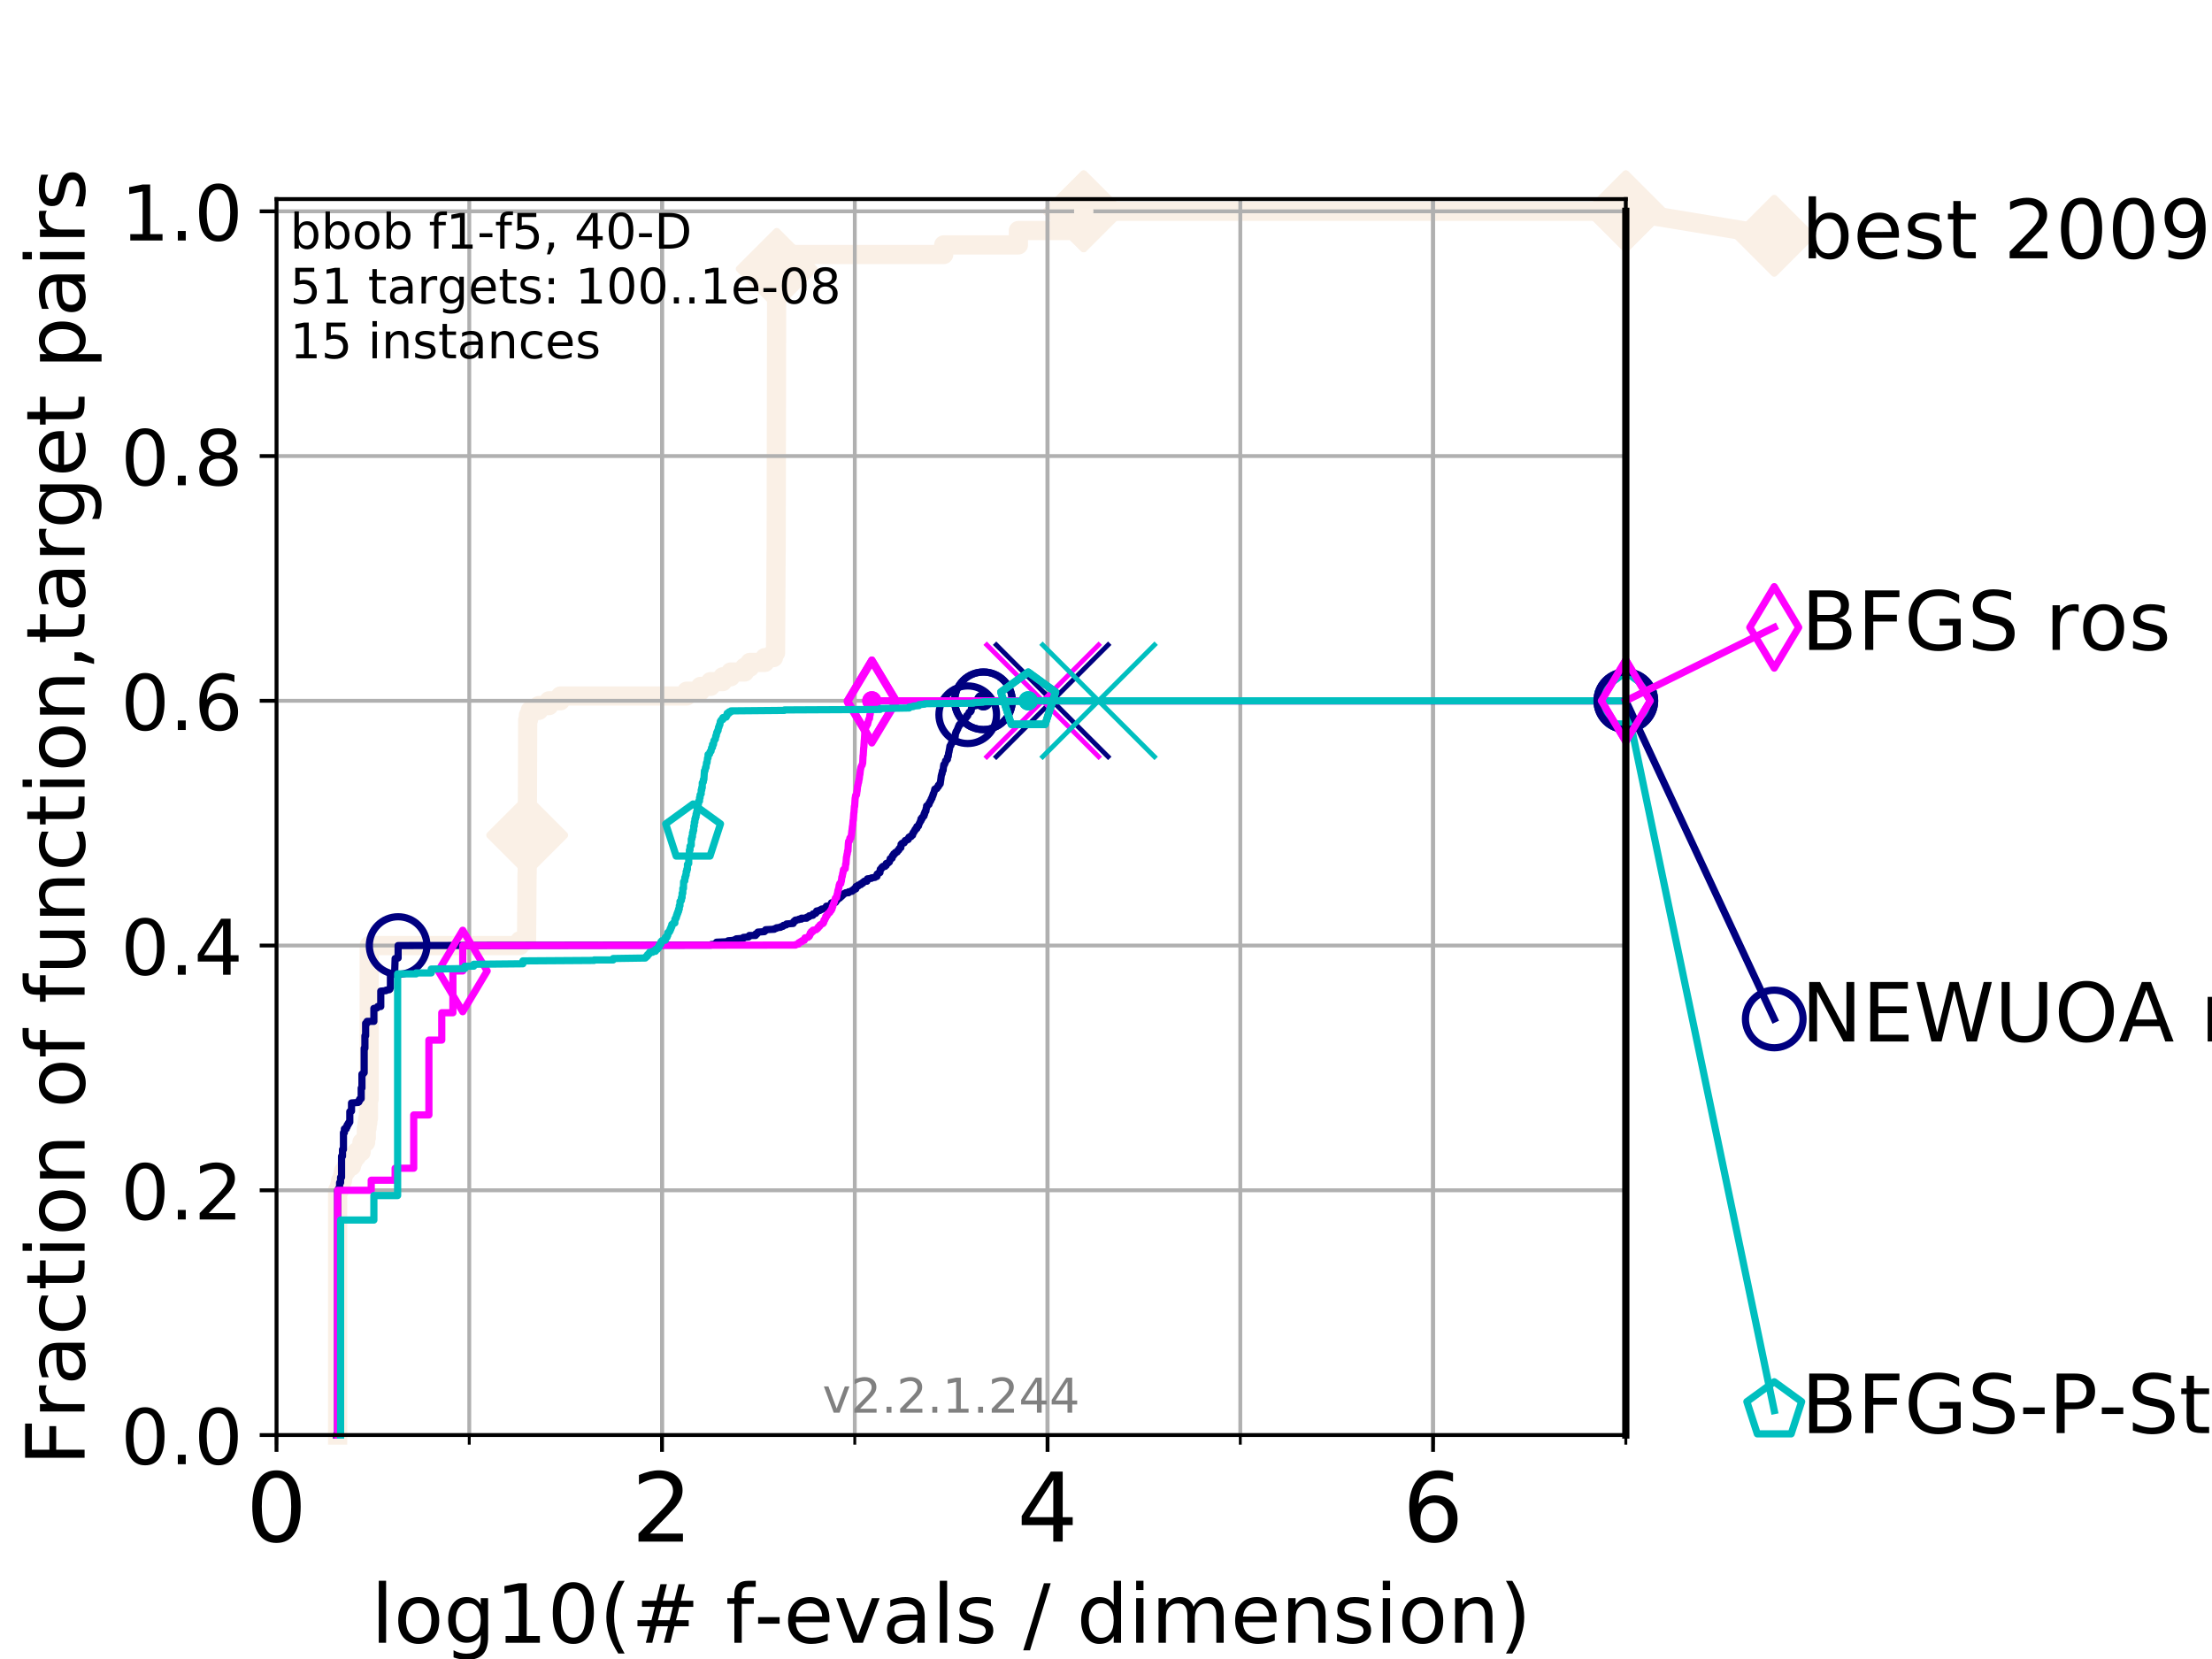 <?xml version="1.0" encoding="utf-8" standalone="no"?>
<!DOCTYPE svg PUBLIC "-//W3C//DTD SVG 1.1//EN"
  "http://www.w3.org/Graphics/SVG/1.1/DTD/svg11.dtd">
<!-- Created with matplotlib (https://matplotlib.org/) -->
<svg height="345.6pt" version="1.1" viewBox="0 0 460.8 345.6" width="460.8pt" xmlns="http://www.w3.org/2000/svg" xmlns:xlink="http://www.w3.org/1999/xlink">
 <defs>
  <style type="text/css">
*{stroke-linecap:butt;stroke-linejoin:round;}
  </style>
 </defs>
 <g id="figure_1">
  <g id="patch_1">
   <path d="M 0 345.6 
L 460.8 345.6 
L 460.8 0 
L 0 0 
z
" style="fill:#ffffff;"/>
  </g>
  <g id="axes_1">
   <g id="patch_2">
    <path d="M 57.6 298.944 
L 338.688 298.944 
L 338.688 41.472 
L 57.6 41.472 
z
" style="fill:#ffffff;"/>
   </g>
   <g id="line2d_1">
    <path d="M 70.33 298.944 
L 70.33 247.959 
L 70.745 247.959 
L 70.745 246.96 
L 70.949 246.96 
L 70.949 245.96 
L 71.35 245.96 
L 71.35 244.96 
L 71.547 244.96 
L 71.547 243.961 
L 72.125 243.961 
L 72.125 242.961 
L 73.227 242.961 
L 73.227 241.961 
L 73.579 241.961 
L 73.579 240.962 
L 74.263 240.962 
L 74.263 239.962 
L 75.242 239.962 
L 75.242 238.962 
L 75.399 238.962 
L 75.399 237.962 
L 76.168 237.962 
L 76.168 236.963 
L 76.317 236.963 
L 76.317 234.963 
L 76.466 234.963 
L 76.466 233.964 
L 76.613 233.964 
L 76.613 232.964 
L 76.759 232.964 
L 76.759 228.965 
L 76.904 228.965 
L 76.904 196.975 
L 108.294 196.975 
L 108.294 195.975 
L 109.69 195.975 
L 109.8 181.979 
L 109.822 181.979 
L 109.93 149.989 
L 110.082 149.989 
L 110.082 148.989 
L 110.464 148.989 
L 110.464 147.99 
L 112.243 147.99 
L 112.243 146.99 
L 114.368 146.99 
L 114.368 145.99 
L 116.739 145.99 
L 116.739 144.991 
L 143.044 144.991 
L 143.044 143.991 
L 145.921 143.991 
L 145.921 142.991 
L 148.015 142.991 
L 148.015 141.992 
L 150.546 141.992 
L 150.546 140.992 
L 152.213 140.992 
L 152.213 139.992 
L 155.117 139.992 
L 155.117 138.992 
L 156.223 138.992 
L 156.223 137.993 
L 159.327 137.993 
L 159.327 136.993 
L 161.137 136.993 
L 161.137 135.993 
L 161.562 135.993 
L 161.673 115 
L 161.69 115 
L 161.793 58.017 
L 161.806 58.017 
L 161.812 53.019 
L 196.595 53.019 
L 196.595 51.019 
L 212.151 51.019 
L 212.151 48.02 
L 225.745 48.02 
L 225.746 44.021 
L 338.688 44.021 
L 338.688 44.021 
" style="fill:none;stroke:#faf0e6;stroke-linecap:square;stroke-width:4;"/>
   </g>
   <g id="line2d_2">
    <defs>
     <path d="M -0 7.778 
L 7.778 0 
L 0 -7.778 
L -7.778 -0 
z
" id="m5ee9ca36e7" style="stroke:#faf0e6;stroke-linejoin:miter;stroke-width:1.5;"/>
    </defs>
    <g>
     <use style="fill:#faf0e6;stroke:#faf0e6;stroke-linejoin:miter;stroke-width:1.5;" x="109.822" xlink:href="#m5ee9ca36e7" y="173.982"/>
     <use style="fill:#faf0e6;stroke:#faf0e6;stroke-linejoin:miter;stroke-width:1.5;" x="161.811" xlink:href="#m5ee9ca36e7" y="56.018"/>
     <use style="fill:#faf0e6;stroke:#faf0e6;stroke-linejoin:miter;stroke-width:1.5;" x="225.746" xlink:href="#m5ee9ca36e7" y="44.021"/>
     <use style="fill:#faf0e6;stroke:#faf0e6;stroke-linejoin:miter;stroke-width:1.5;" x="225.746" xlink:href="#m5ee9ca36e7" y="44.021"/>
     <use style="fill:#faf0e6;stroke:#faf0e6;stroke-linejoin:miter;stroke-width:1.5;" x="338.688" xlink:href="#m5ee9ca36e7" y="44.021"/>
    </g>
   </g>
   <g id="line2d_3">
    <path style="fill:none;stroke:#faf0e6;stroke-linecap:square;stroke-width:4;"/>
    <g/>
   </g>
   <g id="line2d_4">
    <path d="M 338.688 44.021 
L 369.608 49.12 
" style="fill:none;stroke:#faf0e6;stroke-linecap:square;stroke-width:4;"/>
    <g>
     <use style="fill:#faf0e6;stroke:#faf0e6;stroke-linejoin:miter;stroke-width:1.5;" x="338.688" xlink:href="#m5ee9ca36e7" y="44.021"/>
     <use style="fill:#faf0e6;stroke:#faf0e6;stroke-linejoin:miter;stroke-width:1.5;" x="369.608" xlink:href="#m5ee9ca36e7" y="49.12"/>
    </g>
   </g>
   <g id="matplotlib.axis_1">
    <g id="xtick_1">
     <g id="line2d_5">
      <path clip-path="url(#p3bc245ebaf)" d="M 57.6 298.944 
L 57.6 41.472 
" style="fill:none;stroke:#b0b0b0;stroke-linecap:square;stroke-width:0.8;"/>
     </g>
     <g id="line2d_6">
      <defs>
       <path d="M 0 0 
L 0 3.5 
" id="mf353194bd8" style="stroke:#000000;stroke-width:0.8;"/>
      </defs>
      <g>
       <use style="stroke:#000000;stroke-width:0.8;" x="57.6" xlink:href="#mf353194bd8" y="298.944"/>
      </g>
     </g>
     <g id="text_1">
      <!-- 0 -->
      <defs>
       <path d="M 31.781 66.406 
Q 24.172 66.406 20.328 58.906 
Q 16.5 51.422 16.5 36.375 
Q 16.5 21.391 20.328 13.891 
Q 24.172 6.391 31.781 6.391 
Q 39.453 6.391 43.281 13.891 
Q 47.125 21.391 47.125 36.375 
Q 47.125 51.422 43.281 58.906 
Q 39.453 66.406 31.781 66.406 
z
M 31.781 74.219 
Q 44.047 74.219 50.516 64.516 
Q 56.984 54.828 56.984 36.375 
Q 56.984 17.969 50.516 8.266 
Q 44.047 -1.422 31.781 -1.422 
Q 19.531 -1.422 13.062 8.266 
Q 6.594 17.969 6.594 36.375 
Q 6.594 54.828 13.062 64.516 
Q 19.531 74.219 31.781 74.219 
z
" id="DejaVuSans-48"/>
      </defs>
      <g transform="translate(51.237 321.141)scale(0.2 -0.2)">
       <use xlink:href="#DejaVuSans-48"/>
      </g>
     </g>
    </g>
    <g id="xtick_2">
     <g id="line2d_7">
      <path clip-path="url(#p3bc245ebaf)" d="M 137.911 298.944 
L 137.911 41.472 
" style="fill:none;stroke:#b0b0b0;stroke-linecap:square;stroke-width:0.8;"/>
     </g>
     <g id="line2d_8">
      <g>
       <use style="stroke:#000000;stroke-width:0.8;" x="137.911" xlink:href="#mf353194bd8" y="298.944"/>
      </g>
     </g>
     <g id="text_2">
      <!-- 2 -->
      <defs>
       <path d="M 19.188 8.297 
L 53.609 8.297 
L 53.609 0 
L 7.328 0 
L 7.328 8.297 
Q 12.938 14.109 22.625 23.891 
Q 32.328 33.688 34.812 36.531 
Q 39.547 41.844 41.422 45.531 
Q 43.312 49.219 43.312 52.781 
Q 43.312 58.594 39.234 62.25 
Q 35.156 65.922 28.609 65.922 
Q 23.969 65.922 18.812 64.312 
Q 13.672 62.703 7.812 59.422 
L 7.812 69.391 
Q 13.766 71.781 18.938 73 
Q 24.125 74.219 28.422 74.219 
Q 39.75 74.219 46.484 68.547 
Q 53.219 62.891 53.219 53.422 
Q 53.219 48.922 51.531 44.891 
Q 49.859 40.875 45.406 35.406 
Q 44.188 33.984 37.641 27.219 
Q 31.109 20.453 19.188 8.297 
z
" id="DejaVuSans-50"/>
      </defs>
      <g transform="translate(131.548 321.141)scale(0.2 -0.2)">
       <use xlink:href="#DejaVuSans-50"/>
      </g>
     </g>
    </g>
    <g id="xtick_3">
     <g id="line2d_9">
      <path clip-path="url(#p3bc245ebaf)" d="M 218.222 298.944 
L 218.222 41.472 
" style="fill:none;stroke:#b0b0b0;stroke-linecap:square;stroke-width:0.8;"/>
     </g>
     <g id="line2d_10">
      <g>
       <use style="stroke:#000000;stroke-width:0.8;" x="218.222" xlink:href="#mf353194bd8" y="298.944"/>
      </g>
     </g>
     <g id="text_3">
      <!-- 4 -->
      <defs>
       <path d="M 37.797 64.312 
L 12.891 25.391 
L 37.797 25.391 
z
M 35.203 72.906 
L 47.609 72.906 
L 47.609 25.391 
L 58.016 25.391 
L 58.016 17.188 
L 47.609 17.188 
L 47.609 0 
L 37.797 0 
L 37.797 17.188 
L 4.891 17.188 
L 4.891 26.703 
z
" id="DejaVuSans-52"/>
      </defs>
      <g transform="translate(211.859 321.141)scale(0.2 -0.2)">
       <use xlink:href="#DejaVuSans-52"/>
      </g>
     </g>
    </g>
    <g id="xtick_4">
     <g id="line2d_11">
      <path clip-path="url(#p3bc245ebaf)" d="M 298.533 298.944 
L 298.533 41.472 
" style="fill:none;stroke:#b0b0b0;stroke-linecap:square;stroke-width:0.8;"/>
     </g>
     <g id="line2d_12">
      <g>
       <use style="stroke:#000000;stroke-width:0.8;" x="298.533" xlink:href="#mf353194bd8" y="298.944"/>
      </g>
     </g>
     <g id="text_4">
      <!-- 6 -->
      <defs>
       <path d="M 33.016 40.375 
Q 26.375 40.375 22.484 35.828 
Q 18.609 31.297 18.609 23.391 
Q 18.609 15.531 22.484 10.953 
Q 26.375 6.391 33.016 6.391 
Q 39.656 6.391 43.531 10.953 
Q 47.406 15.531 47.406 23.391 
Q 47.406 31.297 43.531 35.828 
Q 39.656 40.375 33.016 40.375 
z
M 52.594 71.297 
L 52.594 62.312 
Q 48.875 64.062 45.094 64.984 
Q 41.312 65.922 37.594 65.922 
Q 27.828 65.922 22.672 59.328 
Q 17.531 52.734 16.797 39.406 
Q 19.672 43.656 24.016 45.922 
Q 28.375 48.188 33.594 48.188 
Q 44.578 48.188 50.953 41.516 
Q 57.328 34.859 57.328 23.391 
Q 57.328 12.156 50.688 5.359 
Q 44.047 -1.422 33.016 -1.422 
Q 20.359 -1.422 13.672 8.266 
Q 6.984 17.969 6.984 36.375 
Q 6.984 53.656 15.188 63.938 
Q 23.391 74.219 37.203 74.219 
Q 40.922 74.219 44.703 73.484 
Q 48.484 72.75 52.594 71.297 
z
" id="DejaVuSans-54"/>
      </defs>
      <g transform="translate(292.17 321.141)scale(0.2 -0.2)">
       <use xlink:href="#DejaVuSans-54"/>
      </g>
     </g>
    </g>
    <g id="xtick_5">
     <g id="line2d_13">
      <path clip-path="url(#p3bc245ebaf)" d="M 57.6 298.944 
L 57.6 41.472 
" style="fill:none;stroke:#b0b0b0;stroke-linecap:square;stroke-width:0.8;"/>
     </g>
     <g id="line2d_14">
      <defs>
       <path d="M 0 0 
L 0 2 
" id="meb8910f433" style="stroke:#000000;stroke-width:0.6;"/>
      </defs>
      <g>
       <use style="stroke:#000000;stroke-width:0.6;" x="57.6" xlink:href="#meb8910f433" y="298.944"/>
      </g>
     </g>
    </g>
    <g id="xtick_6">
     <g id="line2d_15">
      <path clip-path="url(#p3bc245ebaf)" d="M 97.755 298.944 
L 97.755 41.472 
" style="fill:none;stroke:#b0b0b0;stroke-linecap:square;stroke-width:0.8;"/>
     </g>
     <g id="line2d_16">
      <g>
       <use style="stroke:#000000;stroke-width:0.6;" x="97.755" xlink:href="#meb8910f433" y="298.944"/>
      </g>
     </g>
    </g>
    <g id="xtick_7">
     <g id="line2d_17">
      <path clip-path="url(#p3bc245ebaf)" d="M 137.911 298.944 
L 137.911 41.472 
" style="fill:none;stroke:#b0b0b0;stroke-linecap:square;stroke-width:0.8;"/>
     </g>
     <g id="line2d_18">
      <g>
       <use style="stroke:#000000;stroke-width:0.6;" x="137.911" xlink:href="#meb8910f433" y="298.944"/>
      </g>
     </g>
    </g>
    <g id="xtick_8">
     <g id="line2d_19">
      <path clip-path="url(#p3bc245ebaf)" d="M 178.066 298.944 
L 178.066 41.472 
" style="fill:none;stroke:#b0b0b0;stroke-linecap:square;stroke-width:0.8;"/>
     </g>
     <g id="line2d_20">
      <g>
       <use style="stroke:#000000;stroke-width:0.6;" x="178.066" xlink:href="#meb8910f433" y="298.944"/>
      </g>
     </g>
    </g>
    <g id="xtick_9">
     <g id="line2d_21">
      <path clip-path="url(#p3bc245ebaf)" d="M 218.222 298.944 
L 218.222 41.472 
" style="fill:none;stroke:#b0b0b0;stroke-linecap:square;stroke-width:0.8;"/>
     </g>
     <g id="line2d_22">
      <g>
       <use style="stroke:#000000;stroke-width:0.6;" x="218.222" xlink:href="#meb8910f433" y="298.944"/>
      </g>
     </g>
    </g>
    <g id="xtick_10">
     <g id="line2d_23">
      <path clip-path="url(#p3bc245ebaf)" d="M 258.377 298.944 
L 258.377 41.472 
" style="fill:none;stroke:#b0b0b0;stroke-linecap:square;stroke-width:0.8;"/>
     </g>
     <g id="line2d_24">
      <g>
       <use style="stroke:#000000;stroke-width:0.6;" x="258.377" xlink:href="#meb8910f433" y="298.944"/>
      </g>
     </g>
    </g>
    <g id="xtick_11">
     <g id="line2d_25">
      <path clip-path="url(#p3bc245ebaf)" d="M 298.533 298.944 
L 298.533 41.472 
" style="fill:none;stroke:#b0b0b0;stroke-linecap:square;stroke-width:0.8;"/>
     </g>
     <g id="line2d_26">
      <g>
       <use style="stroke:#000000;stroke-width:0.6;" x="298.533" xlink:href="#meb8910f433" y="298.944"/>
      </g>
     </g>
    </g>
    <g id="xtick_12">
     <g id="line2d_27">
      <path clip-path="url(#p3bc245ebaf)" d="M 338.688 298.944 
L 338.688 41.472 
" style="fill:none;stroke:#b0b0b0;stroke-linecap:square;stroke-width:0.8;"/>
     </g>
     <g id="line2d_28">
      <g>
       <use style="stroke:#000000;stroke-width:0.6;" x="338.688" xlink:href="#meb8910f433" y="298.944"/>
      </g>
     </g>
    </g>
    <g id="text_5">
     <!-- log10(# f-evals / dimension) -->
     <defs>
      <path d="M 9.422 75.984 
L 18.406 75.984 
L 18.406 0 
L 9.422 0 
z
" id="DejaVuSans-108"/>
      <path d="M 30.609 48.391 
Q 23.391 48.391 19.188 42.75 
Q 14.984 37.109 14.984 27.297 
Q 14.984 17.484 19.156 11.844 
Q 23.344 6.203 30.609 6.203 
Q 37.797 6.203 41.984 11.859 
Q 46.188 17.531 46.188 27.297 
Q 46.188 37.016 41.984 42.703 
Q 37.797 48.391 30.609 48.391 
z
M 30.609 56 
Q 42.328 56 49.016 48.375 
Q 55.719 40.766 55.719 27.297 
Q 55.719 13.875 49.016 6.219 
Q 42.328 -1.422 30.609 -1.422 
Q 18.844 -1.422 12.172 6.219 
Q 5.516 13.875 5.516 27.297 
Q 5.516 40.766 12.172 48.375 
Q 18.844 56 30.609 56 
z
" id="DejaVuSans-111"/>
      <path d="M 45.406 27.984 
Q 45.406 37.75 41.375 43.109 
Q 37.359 48.484 30.078 48.484 
Q 22.859 48.484 18.828 43.109 
Q 14.797 37.75 14.797 27.984 
Q 14.797 18.266 18.828 12.891 
Q 22.859 7.516 30.078 7.516 
Q 37.359 7.516 41.375 12.891 
Q 45.406 18.266 45.406 27.984 
z
M 54.391 6.781 
Q 54.391 -7.172 48.188 -13.984 
Q 42 -20.797 29.203 -20.797 
Q 24.469 -20.797 20.266 -20.094 
Q 16.062 -19.391 12.109 -17.922 
L 12.109 -9.188 
Q 16.062 -11.328 19.922 -12.344 
Q 23.781 -13.375 27.781 -13.375 
Q 36.625 -13.375 41.016 -8.766 
Q 45.406 -4.156 45.406 5.172 
L 45.406 9.625 
Q 42.625 4.781 38.281 2.391 
Q 33.938 0 27.875 0 
Q 17.828 0 11.672 7.656 
Q 5.516 15.328 5.516 27.984 
Q 5.516 40.672 11.672 48.328 
Q 17.828 56 27.875 56 
Q 33.938 56 38.281 53.609 
Q 42.625 51.219 45.406 46.391 
L 45.406 54.688 
L 54.391 54.688 
z
" id="DejaVuSans-103"/>
      <path d="M 12.406 8.297 
L 28.516 8.297 
L 28.516 63.922 
L 10.984 60.406 
L 10.984 69.391 
L 28.422 72.906 
L 38.281 72.906 
L 38.281 8.297 
L 54.391 8.297 
L 54.391 0 
L 12.406 0 
z
" id="DejaVuSans-49"/>
      <path d="M 31 75.875 
Q 24.469 64.656 21.281 53.656 
Q 18.109 42.672 18.109 31.391 
Q 18.109 20.125 21.312 9.062 
Q 24.516 -2 31 -13.188 
L 23.188 -13.188 
Q 15.875 -1.703 12.234 9.375 
Q 8.594 20.453 8.594 31.391 
Q 8.594 42.281 12.203 53.312 
Q 15.828 64.359 23.188 75.875 
z
" id="DejaVuSans-40"/>
      <path d="M 51.125 44 
L 36.922 44 
L 32.812 27.688 
L 47.125 27.688 
z
M 43.797 71.781 
L 38.719 51.516 
L 52.984 51.516 
L 58.109 71.781 
L 65.922 71.781 
L 60.891 51.516 
L 76.125 51.516 
L 76.125 44 
L 58.984 44 
L 54.984 27.688 
L 70.516 27.688 
L 70.516 20.219 
L 53.078 20.219 
L 48 0 
L 40.188 0 
L 45.219 20.219 
L 30.906 20.219 
L 25.875 0 
L 18.016 0 
L 23.094 20.219 
L 7.719 20.219 
L 7.719 27.688 
L 24.906 27.688 
L 29 44 
L 13.281 44 
L 13.281 51.516 
L 30.906 51.516 
L 35.891 71.781 
z
" id="DejaVuSans-35"/>
      <path id="DejaVuSans-32"/>
      <path d="M 37.109 75.984 
L 37.109 68.5 
L 28.516 68.5 
Q 23.688 68.5 21.797 66.547 
Q 19.922 64.594 19.922 59.516 
L 19.922 54.688 
L 34.719 54.688 
L 34.719 47.703 
L 19.922 47.703 
L 19.922 0 
L 10.891 0 
L 10.891 47.703 
L 2.297 47.703 
L 2.297 54.688 
L 10.891 54.688 
L 10.891 58.5 
Q 10.891 67.625 15.141 71.797 
Q 19.391 75.984 28.609 75.984 
z
" id="DejaVuSans-102"/>
      <path d="M 4.891 31.391 
L 31.203 31.391 
L 31.203 23.391 
L 4.891 23.391 
z
" id="DejaVuSans-45"/>
      <path d="M 56.203 29.594 
L 56.203 25.203 
L 14.891 25.203 
Q 15.484 15.922 20.484 11.062 
Q 25.484 6.203 34.422 6.203 
Q 39.594 6.203 44.453 7.469 
Q 49.312 8.734 54.109 11.281 
L 54.109 2.781 
Q 49.266 0.734 44.188 -0.344 
Q 39.109 -1.422 33.891 -1.422 
Q 20.797 -1.422 13.156 6.188 
Q 5.516 13.812 5.516 26.812 
Q 5.516 40.234 12.766 48.109 
Q 20.016 56 32.328 56 
Q 43.359 56 49.781 48.891 
Q 56.203 41.797 56.203 29.594 
z
M 47.219 32.234 
Q 47.125 39.594 43.094 43.984 
Q 39.062 48.391 32.422 48.391 
Q 24.906 48.391 20.391 44.141 
Q 15.875 39.891 15.188 32.172 
z
" id="DejaVuSans-101"/>
      <path d="M 2.984 54.688 
L 12.5 54.688 
L 29.594 8.797 
L 46.688 54.688 
L 56.203 54.688 
L 35.688 0 
L 23.484 0 
z
" id="DejaVuSans-118"/>
      <path d="M 34.281 27.484 
Q 23.391 27.484 19.188 25 
Q 14.984 22.516 14.984 16.5 
Q 14.984 11.719 18.141 8.906 
Q 21.297 6.109 26.703 6.109 
Q 34.188 6.109 38.703 11.406 
Q 43.219 16.703 43.219 25.484 
L 43.219 27.484 
z
M 52.203 31.203 
L 52.203 0 
L 43.219 0 
L 43.219 8.297 
Q 40.141 3.328 35.547 0.953 
Q 30.953 -1.422 24.312 -1.422 
Q 15.922 -1.422 10.953 3.297 
Q 6 8.016 6 15.922 
Q 6 25.141 12.172 29.828 
Q 18.359 34.516 30.609 34.516 
L 43.219 34.516 
L 43.219 35.406 
Q 43.219 41.609 39.141 45 
Q 35.062 48.391 27.688 48.391 
Q 23 48.391 18.547 47.266 
Q 14.109 46.141 10.016 43.891 
L 10.016 52.203 
Q 14.938 54.109 19.578 55.047 
Q 24.219 56 28.609 56 
Q 40.484 56 46.344 49.844 
Q 52.203 43.703 52.203 31.203 
z
" id="DejaVuSans-97"/>
      <path d="M 44.281 53.078 
L 44.281 44.578 
Q 40.484 46.531 36.375 47.5 
Q 32.281 48.484 27.875 48.484 
Q 21.188 48.484 17.844 46.438 
Q 14.5 44.391 14.5 40.281 
Q 14.5 37.156 16.891 35.375 
Q 19.281 33.594 26.516 31.984 
L 29.594 31.297 
Q 39.156 29.25 43.188 25.516 
Q 47.219 21.781 47.219 15.094 
Q 47.219 7.469 41.188 3.016 
Q 35.156 -1.422 24.609 -1.422 
Q 20.219 -1.422 15.453 -0.562 
Q 10.688 0.297 5.422 2 
L 5.422 11.281 
Q 10.406 8.688 15.234 7.391 
Q 20.062 6.109 24.812 6.109 
Q 31.156 6.109 34.562 8.281 
Q 37.984 10.453 37.984 14.406 
Q 37.984 18.062 35.516 20.016 
Q 33.062 21.969 24.703 23.781 
L 21.578 24.516 
Q 13.234 26.266 9.516 29.906 
Q 5.812 33.547 5.812 39.891 
Q 5.812 47.609 11.281 51.797 
Q 16.75 56 26.812 56 
Q 31.781 56 36.172 55.266 
Q 40.578 54.547 44.281 53.078 
z
" id="DejaVuSans-115"/>
      <path d="M 25.391 72.906 
L 33.688 72.906 
L 8.297 -9.281 
L 0 -9.281 
z
" id="DejaVuSans-47"/>
      <path d="M 45.406 46.391 
L 45.406 75.984 
L 54.391 75.984 
L 54.391 0 
L 45.406 0 
L 45.406 8.203 
Q 42.578 3.328 38.25 0.953 
Q 33.938 -1.422 27.875 -1.422 
Q 17.969 -1.422 11.734 6.484 
Q 5.516 14.406 5.516 27.297 
Q 5.516 40.188 11.734 48.094 
Q 17.969 56 27.875 56 
Q 33.938 56 38.25 53.625 
Q 42.578 51.266 45.406 46.391 
z
M 14.797 27.297 
Q 14.797 17.391 18.875 11.75 
Q 22.953 6.109 30.078 6.109 
Q 37.203 6.109 41.297 11.75 
Q 45.406 17.391 45.406 27.297 
Q 45.406 37.203 41.297 42.844 
Q 37.203 48.484 30.078 48.484 
Q 22.953 48.484 18.875 42.844 
Q 14.797 37.203 14.797 27.297 
z
" id="DejaVuSans-100"/>
      <path d="M 9.422 54.688 
L 18.406 54.688 
L 18.406 0 
L 9.422 0 
z
M 9.422 75.984 
L 18.406 75.984 
L 18.406 64.594 
L 9.422 64.594 
z
" id="DejaVuSans-105"/>
      <path d="M 52 44.188 
Q 55.375 50.25 60.062 53.125 
Q 64.75 56 71.094 56 
Q 79.641 56 84.281 50.016 
Q 88.922 44.047 88.922 33.016 
L 88.922 0 
L 79.891 0 
L 79.891 32.719 
Q 79.891 40.578 77.094 44.375 
Q 74.312 48.188 68.609 48.188 
Q 61.625 48.188 57.562 43.547 
Q 53.516 38.922 53.516 30.906 
L 53.516 0 
L 44.484 0 
L 44.484 32.719 
Q 44.484 40.625 41.703 44.406 
Q 38.922 48.188 33.109 48.188 
Q 26.219 48.188 22.156 43.531 
Q 18.109 38.875 18.109 30.906 
L 18.109 0 
L 9.078 0 
L 9.078 54.688 
L 18.109 54.688 
L 18.109 46.188 
Q 21.188 51.219 25.484 53.609 
Q 29.781 56 35.688 56 
Q 41.656 56 45.828 52.969 
Q 50 49.953 52 44.188 
z
" id="DejaVuSans-109"/>
      <path d="M 54.891 33.016 
L 54.891 0 
L 45.906 0 
L 45.906 32.719 
Q 45.906 40.484 42.875 44.328 
Q 39.844 48.188 33.797 48.188 
Q 26.516 48.188 22.312 43.547 
Q 18.109 38.922 18.109 30.906 
L 18.109 0 
L 9.078 0 
L 9.078 54.688 
L 18.109 54.688 
L 18.109 46.188 
Q 21.344 51.125 25.703 53.562 
Q 30.078 56 35.797 56 
Q 45.219 56 50.047 50.172 
Q 54.891 44.344 54.891 33.016 
z
" id="DejaVuSans-110"/>
      <path d="M 8.016 75.875 
L 15.828 75.875 
Q 23.141 64.359 26.781 53.312 
Q 30.422 42.281 30.422 31.391 
Q 30.422 20.453 26.781 9.375 
Q 23.141 -1.703 15.828 -13.188 
L 8.016 -13.188 
Q 14.5 -2 17.703 9.062 
Q 20.906 20.125 20.906 31.391 
Q 20.906 42.672 17.703 53.656 
Q 14.5 64.656 8.016 75.875 
z
" id="DejaVuSans-41"/>
     </defs>
     <g transform="translate(77.303 342.218)scale(0.17 -0.17)">
      <use xlink:href="#DejaVuSans-108"/>
      <use x="27.783" xlink:href="#DejaVuSans-111"/>
      <use x="88.965" xlink:href="#DejaVuSans-103"/>
      <use x="152.441" xlink:href="#DejaVuSans-49"/>
      <use x="216.064" xlink:href="#DejaVuSans-48"/>
      <use x="279.688" xlink:href="#DejaVuSans-40"/>
      <use x="318.701" xlink:href="#DejaVuSans-35"/>
      <use x="402.49" xlink:href="#DejaVuSans-32"/>
      <use x="434.277" xlink:href="#DejaVuSans-102"/>
      <use x="469.404" xlink:href="#DejaVuSans-45"/>
      <use x="505.488" xlink:href="#DejaVuSans-101"/>
      <use x="567.012" xlink:href="#DejaVuSans-118"/>
      <use x="626.191" xlink:href="#DejaVuSans-97"/>
      <use x="687.471" xlink:href="#DejaVuSans-108"/>
      <use x="715.254" xlink:href="#DejaVuSans-115"/>
      <use x="767.354" xlink:href="#DejaVuSans-32"/>
      <use x="799.141" xlink:href="#DejaVuSans-47"/>
      <use x="832.832" xlink:href="#DejaVuSans-32"/>
      <use x="864.619" xlink:href="#DejaVuSans-100"/>
      <use x="928.096" xlink:href="#DejaVuSans-105"/>
      <use x="955.879" xlink:href="#DejaVuSans-109"/>
      <use x="1053.291" xlink:href="#DejaVuSans-101"/>
      <use x="1114.814" xlink:href="#DejaVuSans-110"/>
      <use x="1178.193" xlink:href="#DejaVuSans-115"/>
      <use x="1230.293" xlink:href="#DejaVuSans-105"/>
      <use x="1258.076" xlink:href="#DejaVuSans-111"/>
      <use x="1319.258" xlink:href="#DejaVuSans-110"/>
      <use x="1382.637" xlink:href="#DejaVuSans-41"/>
     </g>
    </g>
   </g>
   <g id="matplotlib.axis_2">
    <g id="ytick_1">
     <g id="line2d_29">
      <path clip-path="url(#p3bc245ebaf)" d="M 57.6 298.944 
L 338.688 298.944 
" style="fill:none;stroke:#b0b0b0;stroke-linecap:square;stroke-width:0.8;"/>
     </g>
     <g id="line2d_30">
      <defs>
       <path d="M 0 0 
L -3.5 0 
" id="m8bbe1ec563" style="stroke:#000000;stroke-width:0.8;"/>
      </defs>
      <g>
       <use style="stroke:#000000;stroke-width:0.8;" x="57.6" xlink:href="#m8bbe1ec563" y="298.944"/>
      </g>
     </g>
     <g id="text_6">
      <!-- 0.0 -->
      <defs>
       <path d="M 10.688 12.406 
L 21 12.406 
L 21 0 
L 10.688 0 
z
" id="DejaVuSans-46"/>
      </defs>
      <g transform="translate(25.155 305.023)scale(0.16 -0.16)">
       <use xlink:href="#DejaVuSans-48"/>
       <use x="63.623" xlink:href="#DejaVuSans-46"/>
       <use x="95.41" xlink:href="#DejaVuSans-48"/>
      </g>
     </g>
    </g>
    <g id="ytick_2">
     <g id="line2d_31">
      <path clip-path="url(#p3bc245ebaf)" d="M 57.6 247.959 
L 338.688 247.959 
" style="fill:none;stroke:#b0b0b0;stroke-linecap:square;stroke-width:0.8;"/>
     </g>
     <g id="line2d_32">
      <g>
       <use style="stroke:#000000;stroke-width:0.8;" x="57.6" xlink:href="#m8bbe1ec563" y="247.959"/>
      </g>
     </g>
     <g id="text_7">
      <!-- 0.2 -->
      <g transform="translate(25.155 254.038)scale(0.16 -0.16)">
       <use xlink:href="#DejaVuSans-48"/>
       <use x="63.623" xlink:href="#DejaVuSans-46"/>
       <use x="95.41" xlink:href="#DejaVuSans-50"/>
      </g>
     </g>
    </g>
    <g id="ytick_3">
     <g id="line2d_33">
      <path clip-path="url(#p3bc245ebaf)" d="M 57.6 196.975 
L 338.688 196.975 
" style="fill:none;stroke:#b0b0b0;stroke-linecap:square;stroke-width:0.8;"/>
     </g>
     <g id="line2d_34">
      <g>
       <use style="stroke:#000000;stroke-width:0.8;" x="57.6" xlink:href="#m8bbe1ec563" y="196.975"/>
      </g>
     </g>
     <g id="text_8">
      <!-- 0.4 -->
      <g transform="translate(25.155 203.054)scale(0.16 -0.16)">
       <use xlink:href="#DejaVuSans-48"/>
       <use x="63.623" xlink:href="#DejaVuSans-46"/>
       <use x="95.41" xlink:href="#DejaVuSans-52"/>
      </g>
     </g>
    </g>
    <g id="ytick_4">
     <g id="line2d_35">
      <path clip-path="url(#p3bc245ebaf)" d="M 57.6 145.99 
L 338.688 145.99 
" style="fill:none;stroke:#b0b0b0;stroke-linecap:square;stroke-width:0.8;"/>
     </g>
     <g id="line2d_36">
      <g>
       <use style="stroke:#000000;stroke-width:0.8;" x="57.6" xlink:href="#m8bbe1ec563" y="145.99"/>
      </g>
     </g>
     <g id="text_9">
      <!-- 0.6 -->
      <g transform="translate(25.155 152.069)scale(0.16 -0.16)">
       <use xlink:href="#DejaVuSans-48"/>
       <use x="63.623" xlink:href="#DejaVuSans-46"/>
       <use x="95.41" xlink:href="#DejaVuSans-54"/>
      </g>
     </g>
    </g>
    <g id="ytick_5">
     <g id="line2d_37">
      <path clip-path="url(#p3bc245ebaf)" d="M 57.6 95.006 
L 338.688 95.006 
" style="fill:none;stroke:#b0b0b0;stroke-linecap:square;stroke-width:0.8;"/>
     </g>
     <g id="line2d_38">
      <g>
       <use style="stroke:#000000;stroke-width:0.8;" x="57.6" xlink:href="#m8bbe1ec563" y="95.006"/>
      </g>
     </g>
     <g id="text_10">
      <!-- 0.8 -->
      <defs>
       <path d="M 31.781 34.625 
Q 24.75 34.625 20.719 30.859 
Q 16.703 27.094 16.703 20.516 
Q 16.703 13.922 20.719 10.156 
Q 24.75 6.391 31.781 6.391 
Q 38.812 6.391 42.859 10.172 
Q 46.922 13.969 46.922 20.516 
Q 46.922 27.094 42.891 30.859 
Q 38.875 34.625 31.781 34.625 
z
M 21.922 38.812 
Q 15.578 40.375 12.031 44.719 
Q 8.5 49.078 8.5 55.328 
Q 8.5 64.062 14.719 69.141 
Q 20.953 74.219 31.781 74.219 
Q 42.672 74.219 48.875 69.141 
Q 55.078 64.062 55.078 55.328 
Q 55.078 49.078 51.531 44.719 
Q 48 40.375 41.703 38.812 
Q 48.828 37.156 52.797 32.312 
Q 56.781 27.484 56.781 20.516 
Q 56.781 9.906 50.312 4.234 
Q 43.844 -1.422 31.781 -1.422 
Q 19.734 -1.422 13.25 4.234 
Q 6.781 9.906 6.781 20.516 
Q 6.781 27.484 10.781 32.312 
Q 14.797 37.156 21.922 38.812 
z
M 18.312 54.391 
Q 18.312 48.734 21.844 45.562 
Q 25.391 42.391 31.781 42.391 
Q 38.141 42.391 41.719 45.562 
Q 45.312 48.734 45.312 54.391 
Q 45.312 60.062 41.719 63.234 
Q 38.141 66.406 31.781 66.406 
Q 25.391 66.406 21.844 63.234 
Q 18.312 60.062 18.312 54.391 
z
" id="DejaVuSans-56"/>
      </defs>
      <g transform="translate(25.155 101.085)scale(0.16 -0.16)">
       <use xlink:href="#DejaVuSans-48"/>
       <use x="63.623" xlink:href="#DejaVuSans-46"/>
       <use x="95.41" xlink:href="#DejaVuSans-56"/>
      </g>
     </g>
    </g>
    <g id="ytick_6">
     <g id="line2d_39">
      <path clip-path="url(#p3bc245ebaf)" d="M 57.6 44.021 
L 338.688 44.021 
" style="fill:none;stroke:#b0b0b0;stroke-linecap:square;stroke-width:0.8;"/>
     </g>
     <g id="line2d_40">
      <g>
       <use style="stroke:#000000;stroke-width:0.8;" x="57.6" xlink:href="#m8bbe1ec563" y="44.021"/>
      </g>
     </g>
     <g id="text_11">
      <!-- 1.0 -->
      <g transform="translate(25.155 50.1)scale(0.16 -0.16)">
       <use xlink:href="#DejaVuSans-49"/>
       <use x="63.623" xlink:href="#DejaVuSans-46"/>
       <use x="95.41" xlink:href="#DejaVuSans-48"/>
      </g>
     </g>
    </g>
    <g id="text_12">
     <!-- Fraction of function,target pairs -->
     <defs>
      <path d="M 9.812 72.906 
L 51.703 72.906 
L 51.703 64.594 
L 19.672 64.594 
L 19.672 43.109 
L 48.578 43.109 
L 48.578 34.812 
L 19.672 34.812 
L 19.672 0 
L 9.812 0 
z
" id="DejaVuSans-70"/>
      <path d="M 41.109 46.297 
Q 39.594 47.172 37.812 47.578 
Q 36.031 48 33.891 48 
Q 26.266 48 22.188 43.047 
Q 18.109 38.094 18.109 28.812 
L 18.109 0 
L 9.078 0 
L 9.078 54.688 
L 18.109 54.688 
L 18.109 46.188 
Q 20.953 51.172 25.484 53.578 
Q 30.031 56 36.531 56 
Q 37.453 56 38.578 55.875 
Q 39.703 55.766 41.062 55.516 
z
" id="DejaVuSans-114"/>
      <path d="M 48.781 52.594 
L 48.781 44.188 
Q 44.969 46.297 41.141 47.344 
Q 37.312 48.391 33.406 48.391 
Q 24.656 48.391 19.812 42.844 
Q 14.984 37.312 14.984 27.297 
Q 14.984 17.281 19.812 11.734 
Q 24.656 6.203 33.406 6.203 
Q 37.312 6.203 41.141 7.25 
Q 44.969 8.297 48.781 10.406 
L 48.781 2.094 
Q 45.016 0.344 40.984 -0.531 
Q 36.969 -1.422 32.422 -1.422 
Q 20.062 -1.422 12.781 6.344 
Q 5.516 14.109 5.516 27.297 
Q 5.516 40.672 12.859 48.328 
Q 20.219 56 33.016 56 
Q 37.156 56 41.109 55.141 
Q 45.062 54.297 48.781 52.594 
z
" id="DejaVuSans-99"/>
      <path d="M 18.312 70.219 
L 18.312 54.688 
L 36.812 54.688 
L 36.812 47.703 
L 18.312 47.703 
L 18.312 18.016 
Q 18.312 11.328 20.141 9.422 
Q 21.969 7.516 27.594 7.516 
L 36.812 7.516 
L 36.812 0 
L 27.594 0 
Q 17.188 0 13.234 3.875 
Q 9.281 7.766 9.281 18.016 
L 9.281 47.703 
L 2.688 47.703 
L 2.688 54.688 
L 9.281 54.688 
L 9.281 70.219 
z
" id="DejaVuSans-116"/>
      <path d="M 8.5 21.578 
L 8.5 54.688 
L 17.484 54.688 
L 17.484 21.922 
Q 17.484 14.156 20.5 10.266 
Q 23.531 6.391 29.594 6.391 
Q 36.859 6.391 41.078 11.031 
Q 45.312 15.672 45.312 23.688 
L 45.312 54.688 
L 54.297 54.688 
L 54.297 0 
L 45.312 0 
L 45.312 8.406 
Q 42.047 3.422 37.719 1 
Q 33.406 -1.422 27.688 -1.422 
Q 18.266 -1.422 13.375 4.438 
Q 8.5 10.297 8.5 21.578 
z
M 31.109 56 
z
" id="DejaVuSans-117"/>
      <path d="M 11.719 12.406 
L 22.016 12.406 
L 22.016 4 
L 14.016 -11.625 
L 7.719 -11.625 
L 11.719 4 
z
" id="DejaVuSans-44"/>
      <path d="M 18.109 8.203 
L 18.109 -20.797 
L 9.078 -20.797 
L 9.078 54.688 
L 18.109 54.688 
L 18.109 46.391 
Q 20.953 51.266 25.266 53.625 
Q 29.594 56 35.594 56 
Q 45.562 56 51.781 48.094 
Q 58.016 40.188 58.016 27.297 
Q 58.016 14.406 51.781 6.484 
Q 45.562 -1.422 35.594 -1.422 
Q 29.594 -1.422 25.266 0.953 
Q 20.953 3.328 18.109 8.203 
z
M 48.688 27.297 
Q 48.688 37.203 44.609 42.844 
Q 40.531 48.484 33.406 48.484 
Q 26.266 48.484 22.188 42.844 
Q 18.109 37.203 18.109 27.297 
Q 18.109 17.391 22.188 11.75 
Q 26.266 6.109 33.406 6.109 
Q 40.531 6.109 44.609 11.75 
Q 48.688 17.391 48.688 27.297 
z
" id="DejaVuSans-112"/>
     </defs>
     <g transform="translate(17.62 305.347)rotate(-90)scale(0.17 -0.17)">
      <use xlink:href="#DejaVuSans-70"/>
      <use x="57.41" xlink:href="#DejaVuSans-114"/>
      <use x="98.523" xlink:href="#DejaVuSans-97"/>
      <use x="159.803" xlink:href="#DejaVuSans-99"/>
      <use x="214.783" xlink:href="#DejaVuSans-116"/>
      <use x="253.992" xlink:href="#DejaVuSans-105"/>
      <use x="281.775" xlink:href="#DejaVuSans-111"/>
      <use x="342.957" xlink:href="#DejaVuSans-110"/>
      <use x="406.336" xlink:href="#DejaVuSans-32"/>
      <use x="438.123" xlink:href="#DejaVuSans-111"/>
      <use x="499.305" xlink:href="#DejaVuSans-102"/>
      <use x="534.51" xlink:href="#DejaVuSans-32"/>
      <use x="566.297" xlink:href="#DejaVuSans-102"/>
      <use x="601.502" xlink:href="#DejaVuSans-117"/>
      <use x="664.881" xlink:href="#DejaVuSans-110"/>
      <use x="728.26" xlink:href="#DejaVuSans-99"/>
      <use x="783.24" xlink:href="#DejaVuSans-116"/>
      <use x="822.449" xlink:href="#DejaVuSans-105"/>
      <use x="850.232" xlink:href="#DejaVuSans-111"/>
      <use x="911.414" xlink:href="#DejaVuSans-110"/>
      <use x="974.793" xlink:href="#DejaVuSans-44"/>
      <use x="1006.58" xlink:href="#DejaVuSans-116"/>
      <use x="1045.789" xlink:href="#DejaVuSans-97"/>
      <use x="1107.068" xlink:href="#DejaVuSans-114"/>
      <use x="1148.166" xlink:href="#DejaVuSans-103"/>
      <use x="1211.643" xlink:href="#DejaVuSans-101"/>
      <use x="1273.166" xlink:href="#DejaVuSans-116"/>
      <use x="1312.375" xlink:href="#DejaVuSans-32"/>
      <use x="1344.162" xlink:href="#DejaVuSans-112"/>
      <use x="1407.639" xlink:href="#DejaVuSans-97"/>
      <use x="1468.918" xlink:href="#DejaVuSans-105"/>
      <use x="1496.701" xlink:href="#DejaVuSans-114"/>
      <use x="1537.814" xlink:href="#DejaVuSans-115"/>
     </g>
    </g>
   </g>
   <g id="line2d_41">
    <defs>
     <path d="M 0 1.5 
C 0.398 1.5 0.779 1.342 1.061 1.061 
C 1.342 0.779 1.5 0.398 1.5 0 
C 1.5 -0.398 1.342 -0.779 1.061 -1.061 
C 0.779 -1.342 0.398 -1.5 0 -1.5 
C -0.398 -1.5 -0.779 -1.342 -1.061 -1.061 
C -1.342 -0.779 -1.5 -0.398 -1.5 0 
C -1.5 0.398 -1.342 0.779 -1.061 1.061 
C -0.779 1.342 -0.398 1.5 0 1.5 
z
" id="me60a165467" style="stroke:#faf0e6;"/>
    </defs>
    <g>
     <use style="fill:#faf0e6;stroke:#faf0e6;" x="225.746" xlink:href="#me60a165467" y="44.021"/>
     <use style="fill:#faf0e6;stroke:#faf0e6;" x="225.746" xlink:href="#me60a165467" y="44.021"/>
    </g>
   </g>
   <g id="line2d_42">
    <defs>
     <path d="M 0 1.5 
C 0.398 1.5 0.779 1.342 1.061 1.061 
C 1.342 0.779 1.5 0.398 1.5 0 
C 1.5 -0.398 1.342 -0.779 1.061 -1.061 
C 0.779 -1.342 0.398 -1.5 0 -1.5 
C -0.398 -1.5 -0.779 -1.342 -1.061 -1.061 
C -1.342 -0.779 -1.5 -0.398 -1.5 0 
C -1.5 0.398 -1.342 0.779 -1.061 1.061 
C -0.779 1.342 -0.398 1.5 0 1.5 
z
" id="mb61c8a9d68" style="stroke:#000080;"/>
    </defs>
    <g>
     <use style="fill:#000080;stroke:#000080;" x="204.872" xlink:href="#mb61c8a9d68" y="145.99"/>
     <use style="fill:#000080;stroke:#000080;" x="204.872" xlink:href="#mb61c8a9d68" y="145.99"/>
    </g>
   </g>
   <g id="line2d_43">
    <path d="M 70.119 298.944 
L 70.119 298.844 
L 70.33 298.844 
L 70.33 247.959 
L 70.539 247.959 
L 70.539 247.56 
L 70.745 247.56 
L 70.745 246.36 
L 70.949 246.36 
L 70.949 245.26 
L 71.151 245.26 
L 71.151 240.862 
L 71.35 240.862 
L 71.35 239.462 
L 71.547 239.462 
L 71.547 235.963 
L 71.742 235.963 
L 71.742 235.163 
L 72.125 235.163 
L 72.125 234.763 
L 72.314 234.763 
L 72.314 234.364 
L 72.5 234.364 
L 72.5 234.064 
L 72.685 234.064 
L 72.685 233.764 
L 72.868 233.764 
L 72.868 231.564 
L 73.227 231.464 
L 73.227 229.765 
L 74.596 229.665 
L 74.596 229.565 
L 74.759 229.565 
L 74.759 229.265 
L 74.922 229.265 
L 74.922 228.965 
L 75.242 228.865 
L 75.242 226.666 
L 75.399 226.666 
L 75.399 223.767 
L 75.711 223.667 
L 75.711 223.467 
L 75.864 223.467 
L 75.864 218.368 
L 76.017 218.368 
L 76.017 215.769 
L 76.168 215.769 
L 76.168 213.17 
L 76.466 213.17 
L 76.466 212.77 
L 77.885 212.77 
L 77.885 210.071 
L 78.553 209.971 
L 78.553 209.871 
L 78.683 209.871 
L 78.683 209.671 
L 79.322 209.671 
L 79.322 206.472 
L 80.416 206.372 
L 80.416 206.272 
L 81.109 206.172 
L 81.109 206.072 
L 81.222 206.072 
L 81.222 205.772 
L 81.334 205.772 
L 81.334 203.173 
L 81.776 203.073 
L 81.776 202.973 
L 81.993 202.973 
L 81.993 202.773 
L 82.207 202.773 
L 82.313 199.674 
L 82.936 199.574 
L 82.936 196.975 
L 148.14 196.875 
L 148.14 196.775 
L 149.058 196.675 
L 149.058 196.575 
L 149.271 196.475 
L 149.271 196.275 
L 151.627 196.175 
L 151.691 195.975 
L 152.974 195.875 
L 152.974 195.775 
L 153.377 195.775 
L 153.377 195.575 
L 154.859 195.475 
L 154.859 195.275 
L 155.965 195.175 
L 155.965 195.075 
L 156.097 195.075 
L 156.097 194.876 
L 157.398 194.876 
L 157.398 194.576 
L 157.681 194.576 
L 157.681 194.376 
L 157.868 194.376 
L 157.868 194.176 
L 159.246 194.076 
L 159.319 193.876 
L 159.491 193.876 
L 159.491 193.676 
L 161.308 193.576 
L 161.308 193.476 
L 161.755 193.376 
L 161.755 193.276 
L 162.614 193.176 
L 162.614 193.076 
L 163.102 192.976 
L 163.2 192.776 
L 163.772 192.676 
L 163.85 192.476 
L 165.233 192.376 
L 165.272 192.076 
L 165.439 191.976 
L 165.439 191.876 
L 165.685 191.876 
L 165.685 191.676 
L 166.431 191.577 
L 166.431 191.477 
L 166.943 191.477 
L 166.943 191.277 
L 168.05 191.277 
L 168.05 191.077 
L 168.549 190.977 
L 168.564 190.777 
L 169.342 190.677 
L 169.372 190.377 
L 169.92 190.277 
L 169.96 190.077 
L 170.092 190.077 
L 170.116 189.777 
L 170.769 189.677 
L 170.769 189.577 
L 171.152 189.477 
L 171.152 189.377 
L 171.816 189.277 
L 171.816 189.177 
L 172.147 189.077 
L 172.147 188.777 
L 172.969 188.677 
L 172.969 188.477 
L 173.214 188.377 
L 173.214 188.078 
L 174.051 187.978 
L 174.051 187.778 
L 174.193 187.778 
L 174.215 187.478 
L 174.433 187.478 
L 174.433 187.278 
L 174.71 187.178 
L 174.71 187.078 
L 174.939 187.078 
L 174.939 186.878 
L 175.265 186.778 
L 175.265 186.678 
L 175.487 186.578 
L 175.487 186.478 
L 175.687 186.378 
L 175.752 186.178 
L 176.161 186.078 
L 176.161 185.978 
L 176.772 185.978 
L 176.772 185.778 
L 177.494 185.678 
L 177.494 185.478 
L 177.909 185.378 
L 177.918 185.178 
L 178.281 185.178 
L 178.319 184.679 
L 178.795 184.579 
L 178.795 184.379 
L 179.34 184.279 
L 179.34 184.079 
L 179.759 183.979 
L 179.777 183.779 
L 180.043 183.679 
L 180.043 183.579 
L 180.596 183.579 
L 180.691 183.079 
L 181.534 182.979 
L 181.534 182.879 
L 182.275 182.779 
L 182.275 182.679 
L 182.681 182.579 
L 182.726 182.079 
L 183.011 181.979 
L 183.098 181.779 
L 183.312 181.779 
L 183.379 181.08 
L 183.621 180.98 
L 183.696 180.68 
L 183.919 180.68 
L 183.919 180.48 
L 184.39 180.48 
L 184.39 180.28 
L 184.611 180.28 
L 184.614 179.88 
L 185.034 179.78 
L 185.034 179.68 
L 185.271 179.58 
L 185.366 179.18 
L 185.44 179.18 
L 185.44 178.88 
L 185.839 178.78 
L 185.898 178.281 
L 186.172 178.181 
L 186.173 177.881 
L 186.51 177.781 
L 186.51 177.581 
L 186.909 177.481 
L 187.006 177.181 
L 187.246 177.081 
L 187.308 176.781 
L 187.483 176.681 
L 187.483 176.581 
L 187.663 176.581 
L 187.706 175.881 
L 187.888 175.881 
L 187.888 175.681 
L 188.356 175.581 
L 188.366 175.381 
L 188.545 175.281 
L 188.575 175.082 
L 188.995 174.982 
L 188.995 174.882 
L 189.203 174.882 
L 189.23 174.582 
L 189.362 174.582 
L 189.362 174.382 
L 189.793 174.282 
L 189.793 174.082 
L 190.111 173.982 
L 190.202 173.482 
L 190.391 173.382 
L 190.47 173.082 
L 190.638 172.982 
L 190.638 172.782 
L 190.796 172.782 
L 190.796 172.582 
L 191.005 172.582 
L 191.006 172.182 
L 191.335 172.082 
L 191.438 171.683 
L 191.502 171.583 
L 191.586 171.383 
L 191.67 171.283 
L 191.756 170.983 
L 191.854 170.983 
L 191.855 170.583 
L 192.06 170.583 
L 192.084 170.283 
L 192.311 170.183 
L 192.421 169.983 
L 192.49 169.983 
L 192.49 169.583 
L 192.627 169.583 
L 192.653 169.183 
L 192.749 169.183 
L 192.749 168.983 
L 192.882 168.983 
L 192.939 168.384 
L 193.013 168.384 
L 193.033 167.884 
L 193.302 167.784 
L 193.361 167.584 
L 193.528 167.584 
L 193.544 167.284 
L 193.684 167.184 
L 193.766 166.884 
L 193.908 166.784 
L 194.002 166.384 
L 194.159 166.284 
L 194.222 165.884 
L 194.342 165.784 
L 194.393 165.384 
L 194.477 165.384 
L 194.577 164.985 
L 194.628 164.885 
L 194.736 164.385 
L 195.159 164.285 
L 195.222 163.985 
L 195.464 163.885 
L 195.476 163.585 
L 195.718 163.485 
L 195.728 163.285 
L 195.861 163.285 
L 195.97 162.485 
L 195.977 162.485 
L 196.086 161.586 
L 196.128 161.486 
L 196.185 161.186 
L 196.248 161.186 
L 196.323 160.586 
L 196.467 160.486 
L 196.561 159.586 
L 196.612 159.586 
L 196.612 159.286 
L 196.793 159.186 
L 196.88 158.886 
L 196.953 158.786 
L 196.981 158.487 
L 197.18 158.387 
L 197.254 158.187 
L 197.365 158.187 
L 197.374 157.687 
L 197.527 157.587 
L 197.627 156.787 
L 197.681 156.687 
L 197.761 156.187 
L 197.795 156.087 
L 197.893 155.387 
L 198.088 155.288 
L 198.184 154.788 
L 198.446 154.688 
L 198.547 154.288 
L 198.8 154.188 
L 198.889 153.588 
L 198.98 153.488 
L 199.065 152.688 
L 199.178 152.588 
L 199.178 152.388 
L 199.315 152.288 
L 199.398 151.989 
L 199.51 151.889 
L 199.598 151.489 
L 199.727 151.389 
L 199.767 151.089 
L 199.905 151.089 
L 199.905 150.889 
L 200.206 150.789 
L 200.206 150.689 
L 200.433 150.589 
L 200.433 150.489 
L 200.722 150.389 
L 200.803 150.089 
L 200.85 149.989 
L 200.934 149.689 
L 201.195 149.589 
L 201.242 149.389 
L 201.369 149.389 
L 201.381 149.089 
L 201.597 149.089 
L 201.674 148.789 
L 201.77 148.69 
L 201.873 148.39 
L 202.178 148.29 
L 202.203 148.09 
L 202.311 148.09 
L 202.378 147.49 
L 202.548 147.39 
L 202.65 147.09 
L 203.311 146.99 
L 203.33 146.69 
L 203.498 146.59 
L 203.498 146.39 
L 203.712 146.39 
L 203.712 146.19 
L 204.872 146.19 
L 204.872 145.99 
L 338.688 145.99 
L 338.688 145.99 
" style="fill:none;stroke:#000080;stroke-linecap:square;stroke-width:1.5;"/>
   </g>
   <g id="line2d_44">
    <defs>
     <path d="M 0 6 
C 1.591 6 3.117 5.368 4.243 4.243 
C 5.368 3.117 6 1.591 6 0 
C 6 -1.591 5.368 -3.117 4.243 -4.243 
C 3.117 -5.368 1.591 -6 0 -6 
C -1.591 -6 -3.117 -5.368 -4.243 -4.243 
C -5.368 -3.117 -6 -1.591 -6 0 
C -6 1.591 -5.368 3.117 -4.243 4.243 
C -3.117 5.368 -1.591 6 0 6 
z
" id="mddce038357" style="stroke:#000080;stroke-width:1.5;"/>
    </defs>
    <g>
     <use style="fill-opacity:0;stroke:#000080;stroke-width:1.5;" x="82.936" xlink:href="#mddce038357" y="196.975"/>
     <use style="fill-opacity:0;stroke:#000080;stroke-width:1.5;" x="201.597" xlink:href="#mddce038357" y="148.889"/>
     <use style="fill-opacity:0;stroke:#000080;stroke-width:1.5;" x="204.872" xlink:href="#mddce038357" y="145.99"/>
     <use style="fill-opacity:0;stroke:#000080;stroke-width:1.5;" x="204.872" xlink:href="#mddce038357" y="145.99"/>
     <use style="fill-opacity:0;stroke:#000080;stroke-width:1.5;" x="338.688" xlink:href="#mddce038357" y="145.99"/>
    </g>
   </g>
   <g id="line2d_45">
    <path style="fill:none;stroke:#000080;stroke-linecap:square;stroke-width:1.5;"/>
    <g/>
   </g>
   <g id="line2d_46">
    <path clip-path="url(#p3bc245ebaf)" d="M 219.185 145.99 
" style="fill:none;stroke:#000080;stroke-linecap:square;stroke-width:1.5;"/>
    <defs>
     <path d="M -12 12 
L 12 -12 
M -12 -12 
L 12 12 
" id="m0cbbfb155f" style="stroke:#000080;"/>
    </defs>
    <g clip-path="url(#p3bc245ebaf)">
     <use style="fill:#000080;stroke:#000080;" x="219.185" xlink:href="#m0cbbfb155f" y="145.99"/>
    </g>
   </g>
   <g id="line2d_47">
    <defs>
     <path d="M 0 1.5 
C 0.398 1.5 0.779 1.342 1.061 1.061 
C 1.342 0.779 1.5 0.398 1.5 0 
C 1.5 -0.398 1.342 -0.779 1.061 -1.061 
C 0.779 -1.342 0.398 -1.5 0 -1.5 
C -0.398 -1.5 -0.779 -1.342 -1.061 -1.061 
C -1.342 -0.779 -1.5 -0.398 -1.5 0 
C -1.5 0.398 -1.342 0.779 -1.061 1.061 
C -0.779 1.342 -0.398 1.5 0 1.5 
z
" id="m4fcf95a06e" style="stroke:#ff00ff;"/>
    </defs>
    <g>
     <use style="fill:#ff00ff;stroke:#ff00ff;" x="181.619" xlink:href="#m4fcf95a06e" y="145.99"/>
     <use style="fill:#ff00ff;stroke:#ff00ff;" x="181.619" xlink:href="#m4fcf95a06e" y="145.99"/>
    </g>
   </g>
   <g id="line2d_48">
    <path d="M 70.33 298.944 
L 70.33 247.959 
L 77.331 247.959 
L 77.331 245.86 
L 82.313 245.86 
L 82.313 243.361 
L 86.183 243.361 
L 86.183 232.264 
L 89.348 232.264 
L 89.348 216.669 
L 92.027 216.669 
L 92.027 210.971 
L 94.348 210.971 
L 94.348 202.273 
L 96.396 202.273 
L 96.396 196.975 
L 165.734 196.875 
L 165.734 196.775 
L 166.305 196.675 
L 166.41 196.375 
L 166.755 196.275 
L 166.755 196.175 
L 167.06 196.175 
L 167.06 195.975 
L 167.557 195.875 
L 167.655 195.575 
L 167.687 195.575 
L 167.687 195.375 
L 168.324 195.275 
L 168.324 195.175 
L 168.572 195.075 
L 168.572 194.876 
L 168.695 194.876 
L 168.786 194.376 
L 168.998 194.376 
L 168.998 194.076 
L 169.326 194.076 
L 169.355 193.776 
L 170.02 193.676 
L 170.02 193.576 
L 170.273 193.476 
L 170.273 193.376 
L 170.468 193.276 
L 170.468 193.076 
L 170.742 192.976 
L 170.823 192.676 
L 171.119 192.576 
L 171.119 192.476 
L 171.461 192.376 
L 171.461 192.176 
L 171.591 192.176 
L 171.643 191.676 
L 171.797 191.676 
L 171.9 191.277 
L 172.001 191.277 
L 172.026 190.877 
L 172.302 190.777 
L 172.401 190.377 
L 172.647 190.277 
L 172.647 190.177 
L 172.865 190.077 
L 172.961 189.777 
L 173.152 189.677 
L 173.152 189.477 
L 173.317 189.377 
L 173.387 188.877 
L 173.481 188.877 
L 173.573 188.377 
L 173.666 188.278 
L 173.757 187.978 
L 173.826 187.878 
L 173.917 187.378 
L 173.985 187.278 
L 174.03 187.078 
L 174.276 186.978 
L 174.387 186.278 
L 174.453 186.178 
L 174.562 185.478 
L 174.606 185.478 
L 174.715 184.979 
L 174.736 184.979 
L 174.823 184.379 
L 174.93 184.279 
L 174.93 184.079 
L 175.143 184.079 
L 175.227 183.579 
L 175.269 183.579 
L 175.374 182.679 
L 175.457 182.579 
L 175.56 181.879 
L 175.602 181.879 
L 175.704 181.18 
L 175.887 181.08 
L 175.887 180.98 
L 176.069 180.98 
L 176.169 179.98 
L 176.228 179.98 
L 176.327 178.58 
L 176.367 178.48 
L 176.465 177.881 
L 176.504 177.881 
L 176.563 177.281 
L 176.641 177.281 
L 176.737 175.581 
L 176.776 175.481 
L 176.776 175.281 
L 176.948 175.181 
L 177.043 174.582 
L 177.251 174.582 
L 177.344 173.982 
L 177.363 173.982 
L 177.455 173.082 
L 177.474 173.082 
L 177.58 172.082 
L 177.621 171.982 
L 177.713 170.883 
L 177.749 170.883 
L 177.858 169.383 
L 177.894 169.283 
L 177.984 167.984 
L 178.038 167.984 
L 178.145 166.284 
L 178.163 166.284 
L 178.251 165.684 
L 178.427 165.584 
L 178.532 164.785 
L 178.55 164.785 
L 178.654 163.685 
L 178.723 163.585 
L 178.808 162.985 
L 178.86 162.985 
L 178.962 162.285 
L 178.996 162.285 
L 179.08 161.486 
L 179.131 161.386 
L 179.232 160.386 
L 179.265 160.286 
L 179.365 159.786 
L 179.443 159.686 
L 179.497 159.486 
L 179.596 159.386 
L 179.694 158.986 
L 179.71 158.986 
L 179.791 157.387 
L 179.823 157.387 
L 179.92 155.787 
L 179.952 155.687 
L 180.048 154.188 
L 180.064 154.188 
L 180.159 152.588 
L 180.175 152.588 
L 180.27 151.789 
L 180.317 151.789 
L 180.424 151.289 
L 180.505 151.289 
L 180.582 150.989 
L 180.736 150.889 
L 180.828 150.389 
L 180.859 150.389 
L 180.935 149.989 
L 181.01 149.889 
L 181.056 149.689 
L 181.131 149.689 
L 181.22 148.889 
L 181.265 148.889 
L 181.369 148.09 
L 181.398 147.99 
L 181.502 146.99 
L 181.546 146.89 
L 181.619 145.99 
L 338.688 145.99 
L 338.688 145.99 
" style="fill:none;stroke:#ff00ff;stroke-linecap:square;stroke-width:1.5;"/>
   </g>
   <g id="line2d_49">
    <defs>
     <path d="M -0 8.485 
L 5.091 0 
L 0 -8.485 
L -5.091 -0 
z
" id="mc9d32de06e" style="stroke:#ff00ff;stroke-linejoin:miter;stroke-width:1.5;"/>
    </defs>
    <g>
     <use style="fill-opacity:0;stroke:#ff00ff;stroke-linejoin:miter;stroke-width:1.5;" x="96.396" xlink:href="#mc9d32de06e" y="202.273"/>
     <use style="fill-opacity:0;stroke:#ff00ff;stroke-linejoin:miter;stroke-width:1.5;" x="181.619" xlink:href="#mc9d32de06e" y="146.29"/>
     <use style="fill-opacity:0;stroke:#ff00ff;stroke-linejoin:miter;stroke-width:1.5;" x="181.619" xlink:href="#mc9d32de06e" y="145.99"/>
     <use style="fill-opacity:0;stroke:#ff00ff;stroke-linejoin:miter;stroke-width:1.5;" x="181.619" xlink:href="#mc9d32de06e" y="145.99"/>
     <use style="fill-opacity:0;stroke:#ff00ff;stroke-linejoin:miter;stroke-width:1.5;" x="338.688" xlink:href="#mc9d32de06e" y="145.99"/>
    </g>
   </g>
   <g id="line2d_50">
    <path style="fill:none;stroke:#ff00ff;stroke-linecap:square;stroke-width:1.5;"/>
    <g/>
   </g>
   <g id="line2d_51">
    <path clip-path="url(#p3bc245ebaf)" d="M 217.215 145.99 
" style="fill:none;stroke:#ff00ff;stroke-linecap:square;stroke-width:1.5;"/>
    <defs>
     <path d="M -12 12 
L 12 -12 
M -12 -12 
L 12 12 
" id="ma699637ee9" style="stroke:#ff00ff;"/>
    </defs>
    <g clip-path="url(#p3bc245ebaf)">
     <use style="fill:#ff00ff;stroke:#ff00ff;" x="217.215" xlink:href="#ma699637ee9" y="145.99"/>
    </g>
   </g>
   <g id="line2d_52">
    <defs>
     <path d="M 0 1.5 
C 0.398 1.5 0.779 1.342 1.061 1.061 
C 1.342 0.779 1.5 0.398 1.5 0 
C 1.5 -0.398 1.342 -0.779 1.061 -1.061 
C 0.779 -1.342 0.398 -1.5 0 -1.5 
C -0.398 -1.5 -0.779 -1.342 -1.061 -1.061 
C -1.342 -0.779 -1.5 -0.398 -1.5 0 
C -1.5 0.398 -1.342 0.779 -1.061 1.061 
C -0.779 1.342 -0.398 1.5 0 1.5 
z
" id="mc142984c69" style="stroke:#00bfbf;"/>
    </defs>
    <g>
     <use style="fill:#00bfbf;stroke:#00bfbf;" x="214.197" xlink:href="#mc142984c69" y="145.99"/>
     <use style="fill:#00bfbf;stroke:#00bfbf;" x="214.197" xlink:href="#mc142984c69" y="145.99"/>
    </g>
   </g>
   <g id="line2d_53">
    <path d="M 70.949 298.944 
L 70.949 254.158 
L 77.885 254.158 
L 77.885 249.059 
L 82.833 249.059 
L 82.833 202.873 
L 86.684 202.873 
L 86.684 202.673 
L 89.836 202.673 
L 89.836 201.873 
L 96.861 201.773 
L 96.861 201.274 
L 98.689 201.274 
L 98.689 200.874 
L 108.926 200.774 
L 108.926 200.174 
L 123.771 200.074 
L 123.771 199.974 
L 127.729 199.974 
L 127.729 199.674 
L 134.439 199.574 
L 134.439 199.374 
L 134.661 199.374 
L 134.661 199.174 
L 134.881 199.174 
L 134.881 198.874 
L 135.097 198.874 
L 135.097 198.674 
L 135.311 198.674 
L 135.311 198.374 
L 135.937 198.374 
L 135.937 198.175 
L 136.542 198.175 
L 136.542 197.775 
L 136.934 197.775 
L 136.934 197.575 
L 137.126 197.575 
L 137.126 197.275 
L 137.317 197.275 
L 137.317 196.875 
L 137.505 196.875 
L 137.505 196.675 
L 137.691 196.675 
L 137.691 196.175 
L 137.876 196.175 
L 137.876 195.975 
L 138.595 195.875 
L 138.595 195.275 
L 138.943 195.275 
L 138.943 194.876 
L 139.115 194.876 
L 139.115 194.276 
L 139.454 194.176 
L 139.454 193.876 
L 139.62 193.876 
L 139.62 193.476 
L 139.786 193.476 
L 139.786 193.076 
L 139.949 193.076 
L 139.949 192.576 
L 140.272 192.476 
L 140.272 192.276 
L 140.589 192.276 
L 140.589 191.477 
L 140.746 191.477 
L 140.746 191.177 
L 140.9 191.177 
L 140.922 190.677 
L 141.054 190.677 
L 141.054 190.277 
L 141.206 190.277 
L 141.206 189.877 
L 141.357 189.877 
L 141.357 189.377 
L 141.507 189.377 
L 141.507 188.677 
L 141.655 188.677 
L 141.655 187.778 
L 141.802 187.778 
L 141.802 187.578 
L 141.948 187.578 
L 141.948 186.978 
L 142.093 186.978 
L 142.093 186.078 
L 142.236 186.078 
L 142.236 185.078 
L 142.379 185.078 
L 142.406 183.679 
L 142.52 183.679 
L 142.52 183.479 
L 142.66 183.479 
L 142.66 182.779 
L 142.799 182.779 
L 142.825 182.279 
L 142.937 182.279 
L 142.937 181.58 
L 143.073 181.58 
L 143.073 181.08 
L 143.209 181.08 
L 143.209 180.08 
L 143.344 180.08 
L 143.344 179.88 
L 143.477 179.88 
L 143.477 178.48 
L 143.61 178.48 
L 143.61 177.081 
L 143.741 177.081 
L 143.741 176.281 
L 143.872 176.281 
L 143.872 176.081 
L 144.001 176.081 
L 144.001 174.782 
L 144.13 174.782 
L 144.13 174.282 
L 144.258 174.282 
L 144.258 173.482 
L 144.385 173.482 
L 144.385 172.982 
L 144.511 172.982 
L 144.511 172.082 
L 144.635 172.082 
L 144.635 171.283 
L 144.76 171.283 
L 144.76 170.583 
L 144.883 170.583 
L 144.883 170.183 
L 145.005 170.183 
L 145.005 169.583 
L 145.127 169.583 
L 145.127 169.083 
L 145.247 169.083 
L 145.247 168.484 
L 145.367 168.484 
L 145.367 167.584 
L 145.486 167.584 
L 145.486 166.984 
L 145.722 166.884 
L 145.722 166.184 
L 145.838 166.184 
L 145.838 165.584 
L 145.954 165.584 
L 145.954 165.384 
L 146.069 165.384 
L 146.069 164.585 
L 146.184 164.585 
L 146.184 164.085 
L 146.297 164.085 
L 146.297 163.085 
L 146.41 163.085 
L 146.41 162.885 
L 146.522 162.885 
L 146.522 162.385 
L 146.633 162.385 
L 146.744 160.586 
L 146.854 160.586 
L 146.963 159.886 
L 147.072 159.886 
L 147.18 158.886 
L 147.287 158.886 
L 147.394 157.887 
L 147.5 157.887 
L 147.5 157.187 
L 147.814 157.087 
L 147.918 156.587 
L 148.123 156.487 
L 148.224 155.787 
L 148.426 155.687 
L 148.426 155.088 
L 148.625 155.088 
L 148.724 154.288 
L 148.822 154.288 
L 148.92 153.988 
L 149.017 153.988 
L 149.114 153.288 
L 149.21 153.288 
L 149.305 152.588 
L 149.4 152.588 
L 149.495 152.188 
L 149.589 152.188 
L 149.682 151.489 
L 149.775 151.489 
L 149.868 150.989 
L 149.96 150.989 
L 150.051 150.289 
L 150.142 150.289 
L 150.233 149.989 
L 150.59 149.889 
L 150.59 149.489 
L 151.284 149.389 
L 151.284 149.089 
L 151.454 149.089 
L 151.478 148.59 
L 151.87 148.59 
L 151.87 148.29 
L 152.276 148.29 
L 152.276 148.09 
L 163.415 147.99 
L 163.415 147.89 
L 183.357 147.79 
L 183.357 147.59 
L 189.398 147.49 
L 189.398 147.29 
L 190.26 147.19 
L 190.26 147.09 
L 191.434 146.99 
L 191.437 146.79 
L 192.639 146.69 
L 192.639 146.59 
L 202.78 146.49 
L 202.78 146.39 
L 204.753 146.29 
L 204.753 146.19 
L 214.197 146.09 
L 214.197 145.99 
L 338.688 145.99 
L 338.688 145.99 
" style="fill:none;stroke:#00bfbf;stroke-linecap:square;stroke-width:1.5;"/>
   </g>
   <g id="line2d_54">
    <defs>
     <path d="M 0 -6 
L -5.706 -1.854 
L -3.527 4.854 
L 3.527 4.854 
L 5.706 -1.854 
z
" id="mf6bef7c28b" style="stroke:#00bfbf;stroke-linejoin:miter;stroke-width:1.5;"/>
    </defs>
    <g>
     <use style="fill-opacity:0;stroke:#00bfbf;stroke-linejoin:miter;stroke-width:1.5;" x="144.385" xlink:href="#mf6bef7c28b" y="173.482"/>
     <use style="fill-opacity:0;stroke:#00bfbf;stroke-linejoin:miter;stroke-width:1.5;" x="214.197" xlink:href="#mf6bef7c28b" y="146.09"/>
     <use style="fill-opacity:0;stroke:#00bfbf;stroke-linejoin:miter;stroke-width:1.5;" x="214.197" xlink:href="#mf6bef7c28b" y="145.99"/>
     <use style="fill-opacity:0;stroke:#00bfbf;stroke-linejoin:miter;stroke-width:1.5;" x="214.197" xlink:href="#mf6bef7c28b" y="145.99"/>
     <use style="fill-opacity:0;stroke:#00bfbf;stroke-linejoin:miter;stroke-width:1.5;" x="338.688" xlink:href="#mf6bef7c28b" y="145.99"/>
    </g>
   </g>
   <g id="line2d_55">
    <path style="fill:none;stroke:#00bfbf;stroke-linecap:square;stroke-width:1.5;"/>
    <g/>
   </g>
   <g id="line2d_56">
    <path clip-path="url(#p3bc245ebaf)" d="M 228.851 145.99 
" style="fill:none;stroke:#00bfbf;stroke-linecap:square;stroke-width:1.5;"/>
    <defs>
     <path d="M -12 12 
L 12 -12 
M -12 -12 
L 12 12 
" id="mbdc97ad1c7" style="stroke:#00bfbf;"/>
    </defs>
    <g clip-path="url(#p3bc245ebaf)">
     <use style="fill:#00bfbf;stroke:#00bfbf;" x="228.851" xlink:href="#mbdc97ad1c7" y="145.99"/>
    </g>
   </g>
   <g id="line2d_57">
    <path d="M 338.688 145.99 
L 369.608 293.846 
" style="fill:none;stroke:#00bfbf;stroke-linecap:square;stroke-width:1.5;"/>
    <g>
     <use style="fill-opacity:0;stroke:#00bfbf;stroke-linejoin:miter;stroke-width:1.5;" x="338.688" xlink:href="#mf6bef7c28b" y="145.99"/>
     <use style="fill-opacity:0;stroke:#00bfbf;stroke-linejoin:miter;stroke-width:1.5;" x="369.608" xlink:href="#mf6bef7c28b" y="293.846"/>
    </g>
   </g>
   <g id="line2d_58">
    <path d="M 338.688 145.99 
L 369.608 212.27 
" style="fill:none;stroke:#000080;stroke-linecap:square;stroke-width:1.5;"/>
    <g>
     <use style="fill-opacity:0;stroke:#000080;stroke-width:1.5;" x="338.688" xlink:href="#mddce038357" y="145.99"/>
     <use style="fill-opacity:0;stroke:#000080;stroke-width:1.5;" x="369.608" xlink:href="#mddce038357" y="212.27"/>
    </g>
   </g>
   <g id="line2d_59">
    <path d="M 338.688 145.99 
L 369.608 130.695 
" style="fill:none;stroke:#ff00ff;stroke-linecap:square;stroke-width:1.5;"/>
    <g>
     <use style="fill-opacity:0;stroke:#ff00ff;stroke-linejoin:miter;stroke-width:1.5;" x="338.688" xlink:href="#mc9d32de06e" y="145.99"/>
     <use style="fill-opacity:0;stroke:#ff00ff;stroke-linejoin:miter;stroke-width:1.5;" x="369.608" xlink:href="#mc9d32de06e" y="130.695"/>
    </g>
   </g>
   <g id="line2d_60">
    <path d="M 338.688 298.944 
L 338.688 44.021 
" style="fill:none;stroke:#000000;stroke-linecap:square;stroke-width:1.5;"/>
   </g>
   <g id="patch_3">
    <path d="M 57.6 298.944 
L 57.6 41.472 
" style="fill:none;stroke:#000000;stroke-linecap:square;stroke-linejoin:miter;stroke-width:0.8;"/>
   </g>
   <g id="patch_4">
    <path d="M 338.688 298.944 
L 338.688 41.472 
" style="fill:none;stroke:#000000;stroke-linecap:square;stroke-linejoin:miter;stroke-width:0.8;"/>
   </g>
   <g id="patch_5">
    <path d="M 57.6 298.944 
L 338.688 298.944 
" style="fill:none;stroke:#000000;stroke-linecap:square;stroke-linejoin:miter;stroke-width:0.8;"/>
   </g>
   <g id="patch_6">
    <path d="M 57.6 41.472 
L 338.688 41.472 
" style="fill:none;stroke:#000000;stroke-linecap:square;stroke-linejoin:miter;stroke-width:0.8;"/>
   </g>
   <g id="text_13">
    <!-- BFGS-P-St -->
    <defs>
     <path d="M 19.672 34.812 
L 19.672 8.109 
L 35.5 8.109 
Q 43.453 8.109 47.281 11.406 
Q 51.125 14.703 51.125 21.484 
Q 51.125 28.328 47.281 31.562 
Q 43.453 34.812 35.5 34.812 
z
M 19.672 64.797 
L 19.672 42.828 
L 34.281 42.828 
Q 41.5 42.828 45.031 45.531 
Q 48.578 48.25 48.578 53.812 
Q 48.578 59.328 45.031 62.062 
Q 41.5 64.797 34.281 64.797 
z
M 9.812 72.906 
L 35.016 72.906 
Q 46.297 72.906 52.391 68.219 
Q 58.5 63.531 58.5 54.891 
Q 58.5 48.188 55.375 44.234 
Q 52.25 40.281 46.188 39.312 
Q 53.469 37.75 57.5 32.781 
Q 61.531 27.828 61.531 20.406 
Q 61.531 10.641 54.891 5.312 
Q 48.25 0 35.984 0 
L 9.812 0 
z
" id="DejaVuSans-66"/>
     <path d="M 59.516 10.406 
L 59.516 29.984 
L 43.406 29.984 
L 43.406 38.094 
L 69.281 38.094 
L 69.281 6.781 
Q 63.578 2.734 56.688 0.656 
Q 49.812 -1.422 42 -1.422 
Q 24.906 -1.422 15.25 8.562 
Q 5.609 18.562 5.609 36.375 
Q 5.609 54.25 15.25 64.234 
Q 24.906 74.219 42 74.219 
Q 49.125 74.219 55.547 72.453 
Q 61.969 70.703 67.391 67.281 
L 67.391 56.781 
Q 61.922 61.422 55.766 63.766 
Q 49.609 66.109 42.828 66.109 
Q 29.438 66.109 22.719 58.641 
Q 16.016 51.172 16.016 36.375 
Q 16.016 21.625 22.719 14.156 
Q 29.438 6.688 42.828 6.688 
Q 48.047 6.688 52.141 7.594 
Q 56.25 8.5 59.516 10.406 
z
" id="DejaVuSans-71"/>
     <path d="M 53.516 70.516 
L 53.516 60.891 
Q 47.906 63.578 42.922 64.891 
Q 37.938 66.219 33.297 66.219 
Q 25.25 66.219 20.875 63.094 
Q 16.5 59.969 16.5 54.203 
Q 16.5 49.359 19.406 46.891 
Q 22.312 44.438 30.422 42.922 
L 36.375 41.703 
Q 47.406 39.594 52.656 34.297 
Q 57.906 29 57.906 20.125 
Q 57.906 9.516 50.797 4.047 
Q 43.703 -1.422 29.984 -1.422 
Q 24.812 -1.422 18.969 -0.25 
Q 13.141 0.922 6.891 3.219 
L 6.891 13.375 
Q 12.891 10.016 18.656 8.297 
Q 24.422 6.594 29.984 6.594 
Q 38.422 6.594 43.016 9.906 
Q 47.609 13.234 47.609 19.391 
Q 47.609 24.75 44.312 27.781 
Q 41.016 30.812 33.5 32.328 
L 27.484 33.5 
Q 16.453 35.688 11.516 40.375 
Q 6.594 45.062 6.594 53.422 
Q 6.594 63.094 13.406 68.656 
Q 20.219 74.219 32.172 74.219 
Q 37.312 74.219 42.625 73.281 
Q 47.953 72.359 53.516 70.516 
z
" id="DejaVuSans-83"/>
     <path d="M 19.672 64.797 
L 19.672 37.406 
L 32.078 37.406 
Q 38.969 37.406 42.719 40.969 
Q 46.484 44.531 46.484 51.125 
Q 46.484 57.672 42.719 61.234 
Q 38.969 64.797 32.078 64.797 
z
M 9.812 72.906 
L 32.078 72.906 
Q 44.344 72.906 50.609 67.359 
Q 56.891 61.812 56.891 51.125 
Q 56.891 40.328 50.609 34.812 
Q 44.344 29.297 32.078 29.297 
L 19.672 29.297 
L 19.672 0 
L 9.812 0 
z
" id="DejaVuSans-80"/>
    </defs>
    <g transform="translate(375.229 298.536)scale(0.17 -0.17)">
     <use xlink:href="#DejaVuSans-66"/>
     <use x="68.604" xlink:href="#DejaVuSans-70"/>
     <use x="126.123" xlink:href="#DejaVuSans-71"/>
     <use x="203.613" xlink:href="#DejaVuSans-83"/>
     <use x="267.09" xlink:href="#DejaVuSans-45"/>
     <use x="303.174" xlink:href="#DejaVuSans-80"/>
     <use x="363.445" xlink:href="#DejaVuSans-45"/>
     <use x="399.529" xlink:href="#DejaVuSans-83"/>
     <use x="463.006" xlink:href="#DejaVuSans-116"/>
    </g>
   </g>
   <g id="text_14">
    <!-- NEWUOA ro -->
    <defs>
     <path d="M 9.812 72.906 
L 23.094 72.906 
L 55.422 11.922 
L 55.422 72.906 
L 64.984 72.906 
L 64.984 0 
L 51.703 0 
L 19.391 60.984 
L 19.391 0 
L 9.812 0 
z
" id="DejaVuSans-78"/>
     <path d="M 9.812 72.906 
L 55.906 72.906 
L 55.906 64.594 
L 19.672 64.594 
L 19.672 43.016 
L 54.391 43.016 
L 54.391 34.719 
L 19.672 34.719 
L 19.672 8.297 
L 56.781 8.297 
L 56.781 0 
L 9.812 0 
z
" id="DejaVuSans-69"/>
     <path d="M 3.328 72.906 
L 13.281 72.906 
L 28.609 11.281 
L 43.891 72.906 
L 54.984 72.906 
L 70.312 11.281 
L 85.594 72.906 
L 95.609 72.906 
L 77.297 0 
L 64.891 0 
L 49.516 63.281 
L 33.984 0 
L 21.578 0 
z
" id="DejaVuSans-87"/>
     <path d="M 8.688 72.906 
L 18.609 72.906 
L 18.609 28.609 
Q 18.609 16.891 22.844 11.734 
Q 27.094 6.594 36.625 6.594 
Q 46.094 6.594 50.344 11.734 
Q 54.594 16.891 54.594 28.609 
L 54.594 72.906 
L 64.5 72.906 
L 64.5 27.391 
Q 64.5 13.141 57.438 5.859 
Q 50.391 -1.422 36.625 -1.422 
Q 22.797 -1.422 15.734 5.859 
Q 8.688 13.141 8.688 27.391 
z
" id="DejaVuSans-85"/>
     <path d="M 39.406 66.219 
Q 28.656 66.219 22.328 58.203 
Q 16.016 50.203 16.016 36.375 
Q 16.016 22.609 22.328 14.594 
Q 28.656 6.594 39.406 6.594 
Q 50.141 6.594 56.422 14.594 
Q 62.703 22.609 62.703 36.375 
Q 62.703 50.203 56.422 58.203 
Q 50.141 66.219 39.406 66.219 
z
M 39.406 74.219 
Q 54.734 74.219 63.906 63.938 
Q 73.094 53.656 73.094 36.375 
Q 73.094 19.141 63.906 8.859 
Q 54.734 -1.422 39.406 -1.422 
Q 24.031 -1.422 14.812 8.828 
Q 5.609 19.094 5.609 36.375 
Q 5.609 53.656 14.812 63.938 
Q 24.031 74.219 39.406 74.219 
z
" id="DejaVuSans-79"/>
     <path d="M 34.188 63.188 
L 20.797 26.906 
L 47.609 26.906 
z
M 28.609 72.906 
L 39.797 72.906 
L 67.578 0 
L 57.328 0 
L 50.688 18.703 
L 17.828 18.703 
L 11.188 0 
L 0.781 0 
z
" id="DejaVuSans-65"/>
    </defs>
    <g transform="translate(375.229 216.961)scale(0.17 -0.17)">
     <use xlink:href="#DejaVuSans-78"/>
     <use x="74.805" xlink:href="#DejaVuSans-69"/>
     <use x="137.988" xlink:href="#DejaVuSans-87"/>
     <use x="236.865" xlink:href="#DejaVuSans-85"/>
     <use x="310.059" xlink:href="#DejaVuSans-79"/>
     <use x="388.754" xlink:href="#DejaVuSans-65"/>
     <use x="457.162" xlink:href="#DejaVuSans-32"/>
     <use x="488.949" xlink:href="#DejaVuSans-114"/>
     <use x="530.031" xlink:href="#DejaVuSans-111"/>
    </g>
   </g>
   <g id="text_15">
    <!-- BFGS ros  -->
    <g transform="translate(375.229 135.386)scale(0.17 -0.17)">
     <use xlink:href="#DejaVuSans-66"/>
     <use x="68.604" xlink:href="#DejaVuSans-70"/>
     <use x="126.123" xlink:href="#DejaVuSans-71"/>
     <use x="203.613" xlink:href="#DejaVuSans-83"/>
     <use x="267.09" xlink:href="#DejaVuSans-32"/>
     <use x="298.877" xlink:href="#DejaVuSans-114"/>
     <use x="339.959" xlink:href="#DejaVuSans-111"/>
     <use x="401.141" xlink:href="#DejaVuSans-115"/>
     <use x="453.24" xlink:href="#DejaVuSans-32"/>
    </g>
   </g>
   <g id="text_16">
    <!-- best 2009 -->
    <defs>
     <path d="M 48.688 27.297 
Q 48.688 37.203 44.609 42.844 
Q 40.531 48.484 33.406 48.484 
Q 26.266 48.484 22.188 42.844 
Q 18.109 37.203 18.109 27.297 
Q 18.109 17.391 22.188 11.75 
Q 26.266 6.109 33.406 6.109 
Q 40.531 6.109 44.609 11.75 
Q 48.688 17.391 48.688 27.297 
z
M 18.109 46.391 
Q 20.953 51.266 25.266 53.625 
Q 29.594 56 35.594 56 
Q 45.562 56 51.781 48.094 
Q 58.016 40.188 58.016 27.297 
Q 58.016 14.406 51.781 6.484 
Q 45.562 -1.422 35.594 -1.422 
Q 29.594 -1.422 25.266 0.953 
Q 20.953 3.328 18.109 8.203 
L 18.109 0 
L 9.078 0 
L 9.078 75.984 
L 18.109 75.984 
z
" id="DejaVuSans-98"/>
     <path d="M 10.984 1.516 
L 10.984 10.5 
Q 14.703 8.734 18.5 7.812 
Q 22.312 6.891 25.984 6.891 
Q 35.75 6.891 40.891 13.453 
Q 46.047 20.016 46.781 33.406 
Q 43.953 29.203 39.594 26.953 
Q 35.25 24.703 29.984 24.703 
Q 19.047 24.703 12.672 31.312 
Q 6.297 37.938 6.297 49.422 
Q 6.297 60.641 12.938 67.422 
Q 19.578 74.219 30.609 74.219 
Q 43.266 74.219 49.922 64.516 
Q 56.594 54.828 56.594 36.375 
Q 56.594 19.141 48.406 8.859 
Q 40.234 -1.422 26.422 -1.422 
Q 22.703 -1.422 18.891 -0.688 
Q 15.094 0.047 10.984 1.516 
z
M 30.609 32.422 
Q 37.25 32.422 41.125 36.953 
Q 45.016 41.5 45.016 49.422 
Q 45.016 57.281 41.125 61.844 
Q 37.25 66.406 30.609 66.406 
Q 23.969 66.406 20.094 61.844 
Q 16.219 57.281 16.219 49.422 
Q 16.219 41.5 20.094 36.953 
Q 23.969 32.422 30.609 32.422 
z
" id="DejaVuSans-57"/>
    </defs>
    <g transform="translate(375.229 53.811)scale(0.17 -0.17)">
     <use xlink:href="#DejaVuSans-98"/>
     <use x="63.477" xlink:href="#DejaVuSans-101"/>
     <use x="125" xlink:href="#DejaVuSans-115"/>
     <use x="177.1" xlink:href="#DejaVuSans-116"/>
     <use x="216.309" xlink:href="#DejaVuSans-32"/>
     <use x="248.096" xlink:href="#DejaVuSans-50"/>
     <use x="311.719" xlink:href="#DejaVuSans-48"/>
     <use x="375.342" xlink:href="#DejaVuSans-48"/>
     <use x="438.965" xlink:href="#DejaVuSans-57"/>
    </g>
   </g>
   <g id="text_17">
    <!-- bbob f1-f5, 40-D -->
    <defs>
     <path d="M 10.797 72.906 
L 49.516 72.906 
L 49.516 64.594 
L 19.828 64.594 
L 19.828 46.734 
Q 21.969 47.469 24.109 47.828 
Q 26.266 48.188 28.422 48.188 
Q 40.625 48.188 47.75 41.5 
Q 54.891 34.812 54.891 23.391 
Q 54.891 11.625 47.562 5.094 
Q 40.234 -1.422 26.906 -1.422 
Q 22.312 -1.422 17.547 -0.641 
Q 12.797 0.141 7.719 1.703 
L 7.719 11.625 
Q 12.109 9.234 16.797 8.062 
Q 21.484 6.891 26.703 6.891 
Q 35.156 6.891 40.078 11.328 
Q 45.016 15.766 45.016 23.391 
Q 45.016 31 40.078 35.438 
Q 35.156 39.891 26.703 39.891 
Q 22.75 39.891 18.812 39.016 
Q 14.891 38.141 10.797 36.281 
z
" id="DejaVuSans-53"/>
     <path d="M 19.672 64.797 
L 19.672 8.109 
L 31.594 8.109 
Q 46.688 8.109 53.688 14.938 
Q 60.688 21.781 60.688 36.531 
Q 60.688 51.172 53.688 57.984 
Q 46.688 64.797 31.594 64.797 
z
M 9.812 72.906 
L 30.078 72.906 
Q 51.266 72.906 61.172 64.094 
Q 71.094 55.281 71.094 36.531 
Q 71.094 17.672 61.125 8.828 
Q 51.172 0 30.078 0 
L 9.812 0 
z
" id="DejaVuSans-68"/>
    </defs>
    <g transform="translate(60.411 51.797)scale(0.102 -0.102)">
     <use xlink:href="#DejaVuSans-98"/>
     <use x="63.477" xlink:href="#DejaVuSans-98"/>
     <use x="126.953" xlink:href="#DejaVuSans-111"/>
     <use x="188.135" xlink:href="#DejaVuSans-98"/>
     <use x="251.611" xlink:href="#DejaVuSans-32"/>
     <use x="283.398" xlink:href="#DejaVuSans-102"/>
     <use x="318.604" xlink:href="#DejaVuSans-49"/>
     <use x="382.227" xlink:href="#DejaVuSans-45"/>
     <use x="418.311" xlink:href="#DejaVuSans-102"/>
     <use x="453.516" xlink:href="#DejaVuSans-53"/>
     <use x="517.139" xlink:href="#DejaVuSans-44"/>
     <use x="548.926" xlink:href="#DejaVuSans-32"/>
     <use x="580.713" xlink:href="#DejaVuSans-52"/>
     <use x="644.336" xlink:href="#DejaVuSans-48"/>
     <use x="707.959" xlink:href="#DejaVuSans-45"/>
     <use x="744.043" xlink:href="#DejaVuSans-68"/>
    </g>
    <!-- 51 targets: 100..1e-08 -->
    <defs>
     <path d="M 11.719 12.406 
L 22.016 12.406 
L 22.016 0 
L 11.719 0 
z
M 11.719 51.703 
L 22.016 51.703 
L 22.016 39.312 
L 11.719 39.312 
z
" id="DejaVuSans-58"/>
    </defs>
    <g transform="translate(60.411 63.219)scale(0.102 -0.102)">
     <use xlink:href="#DejaVuSans-53"/>
     <use x="63.623" xlink:href="#DejaVuSans-49"/>
     <use x="127.246" xlink:href="#DejaVuSans-32"/>
     <use x="159.033" xlink:href="#DejaVuSans-116"/>
     <use x="198.242" xlink:href="#DejaVuSans-97"/>
     <use x="259.521" xlink:href="#DejaVuSans-114"/>
     <use x="300.619" xlink:href="#DejaVuSans-103"/>
     <use x="364.096" xlink:href="#DejaVuSans-101"/>
     <use x="425.619" xlink:href="#DejaVuSans-116"/>
     <use x="464.828" xlink:href="#DejaVuSans-115"/>
     <use x="516.928" xlink:href="#DejaVuSans-58"/>
     <use x="550.619" xlink:href="#DejaVuSans-32"/>
     <use x="582.406" xlink:href="#DejaVuSans-49"/>
     <use x="646.029" xlink:href="#DejaVuSans-48"/>
     <use x="709.652" xlink:href="#DejaVuSans-48"/>
     <use x="773.275" xlink:href="#DejaVuSans-46"/>
     <use x="805.062" xlink:href="#DejaVuSans-46"/>
     <use x="836.85" xlink:href="#DejaVuSans-49"/>
     <use x="900.473" xlink:href="#DejaVuSans-101"/>
     <use x="961.996" xlink:href="#DejaVuSans-45"/>
     <use x="998.08" xlink:href="#DejaVuSans-48"/>
     <use x="1061.703" xlink:href="#DejaVuSans-56"/>
    </g>
    <!-- 15 instances -->
    <g transform="translate(60.411 74.641)scale(0.102 -0.102)">
     <use xlink:href="#DejaVuSans-49"/>
     <use x="63.623" xlink:href="#DejaVuSans-53"/>
     <use x="127.246" xlink:href="#DejaVuSans-32"/>
     <use x="159.033" xlink:href="#DejaVuSans-105"/>
     <use x="186.816" xlink:href="#DejaVuSans-110"/>
     <use x="250.195" xlink:href="#DejaVuSans-115"/>
     <use x="302.295" xlink:href="#DejaVuSans-116"/>
     <use x="341.504" xlink:href="#DejaVuSans-97"/>
     <use x="402.783" xlink:href="#DejaVuSans-110"/>
     <use x="466.162" xlink:href="#DejaVuSans-99"/>
     <use x="521.143" xlink:href="#DejaVuSans-101"/>
     <use x="582.666" xlink:href="#DejaVuSans-115"/>
    </g>
   </g>
   <g id="text_18">
    <!-- v2.2.1.244 -->
    <g style="fill:#808080;" transform="translate(171.33 294.29)scale(0.1 -0.1)">
     <use xlink:href="#DejaVuSans-118"/>
     <use x="59.18" xlink:href="#DejaVuSans-50"/>
     <use x="122.803" xlink:href="#DejaVuSans-46"/>
     <use x="154.59" xlink:href="#DejaVuSans-50"/>
     <use x="218.213" xlink:href="#DejaVuSans-46"/>
     <use x="250" xlink:href="#DejaVuSans-49"/>
     <use x="313.623" xlink:href="#DejaVuSans-46"/>
     <use x="345.41" xlink:href="#DejaVuSans-50"/>
     <use x="409.033" xlink:href="#DejaVuSans-52"/>
     <use x="472.656" xlink:href="#DejaVuSans-52"/>
    </g>
   </g>
  </g>
 </g>
 <defs>
  <clipPath id="p3bc245ebaf">
   <rect height="257.472" width="281.088" x="57.6" y="41.472"/>
  </clipPath>
 </defs>
</svg>

